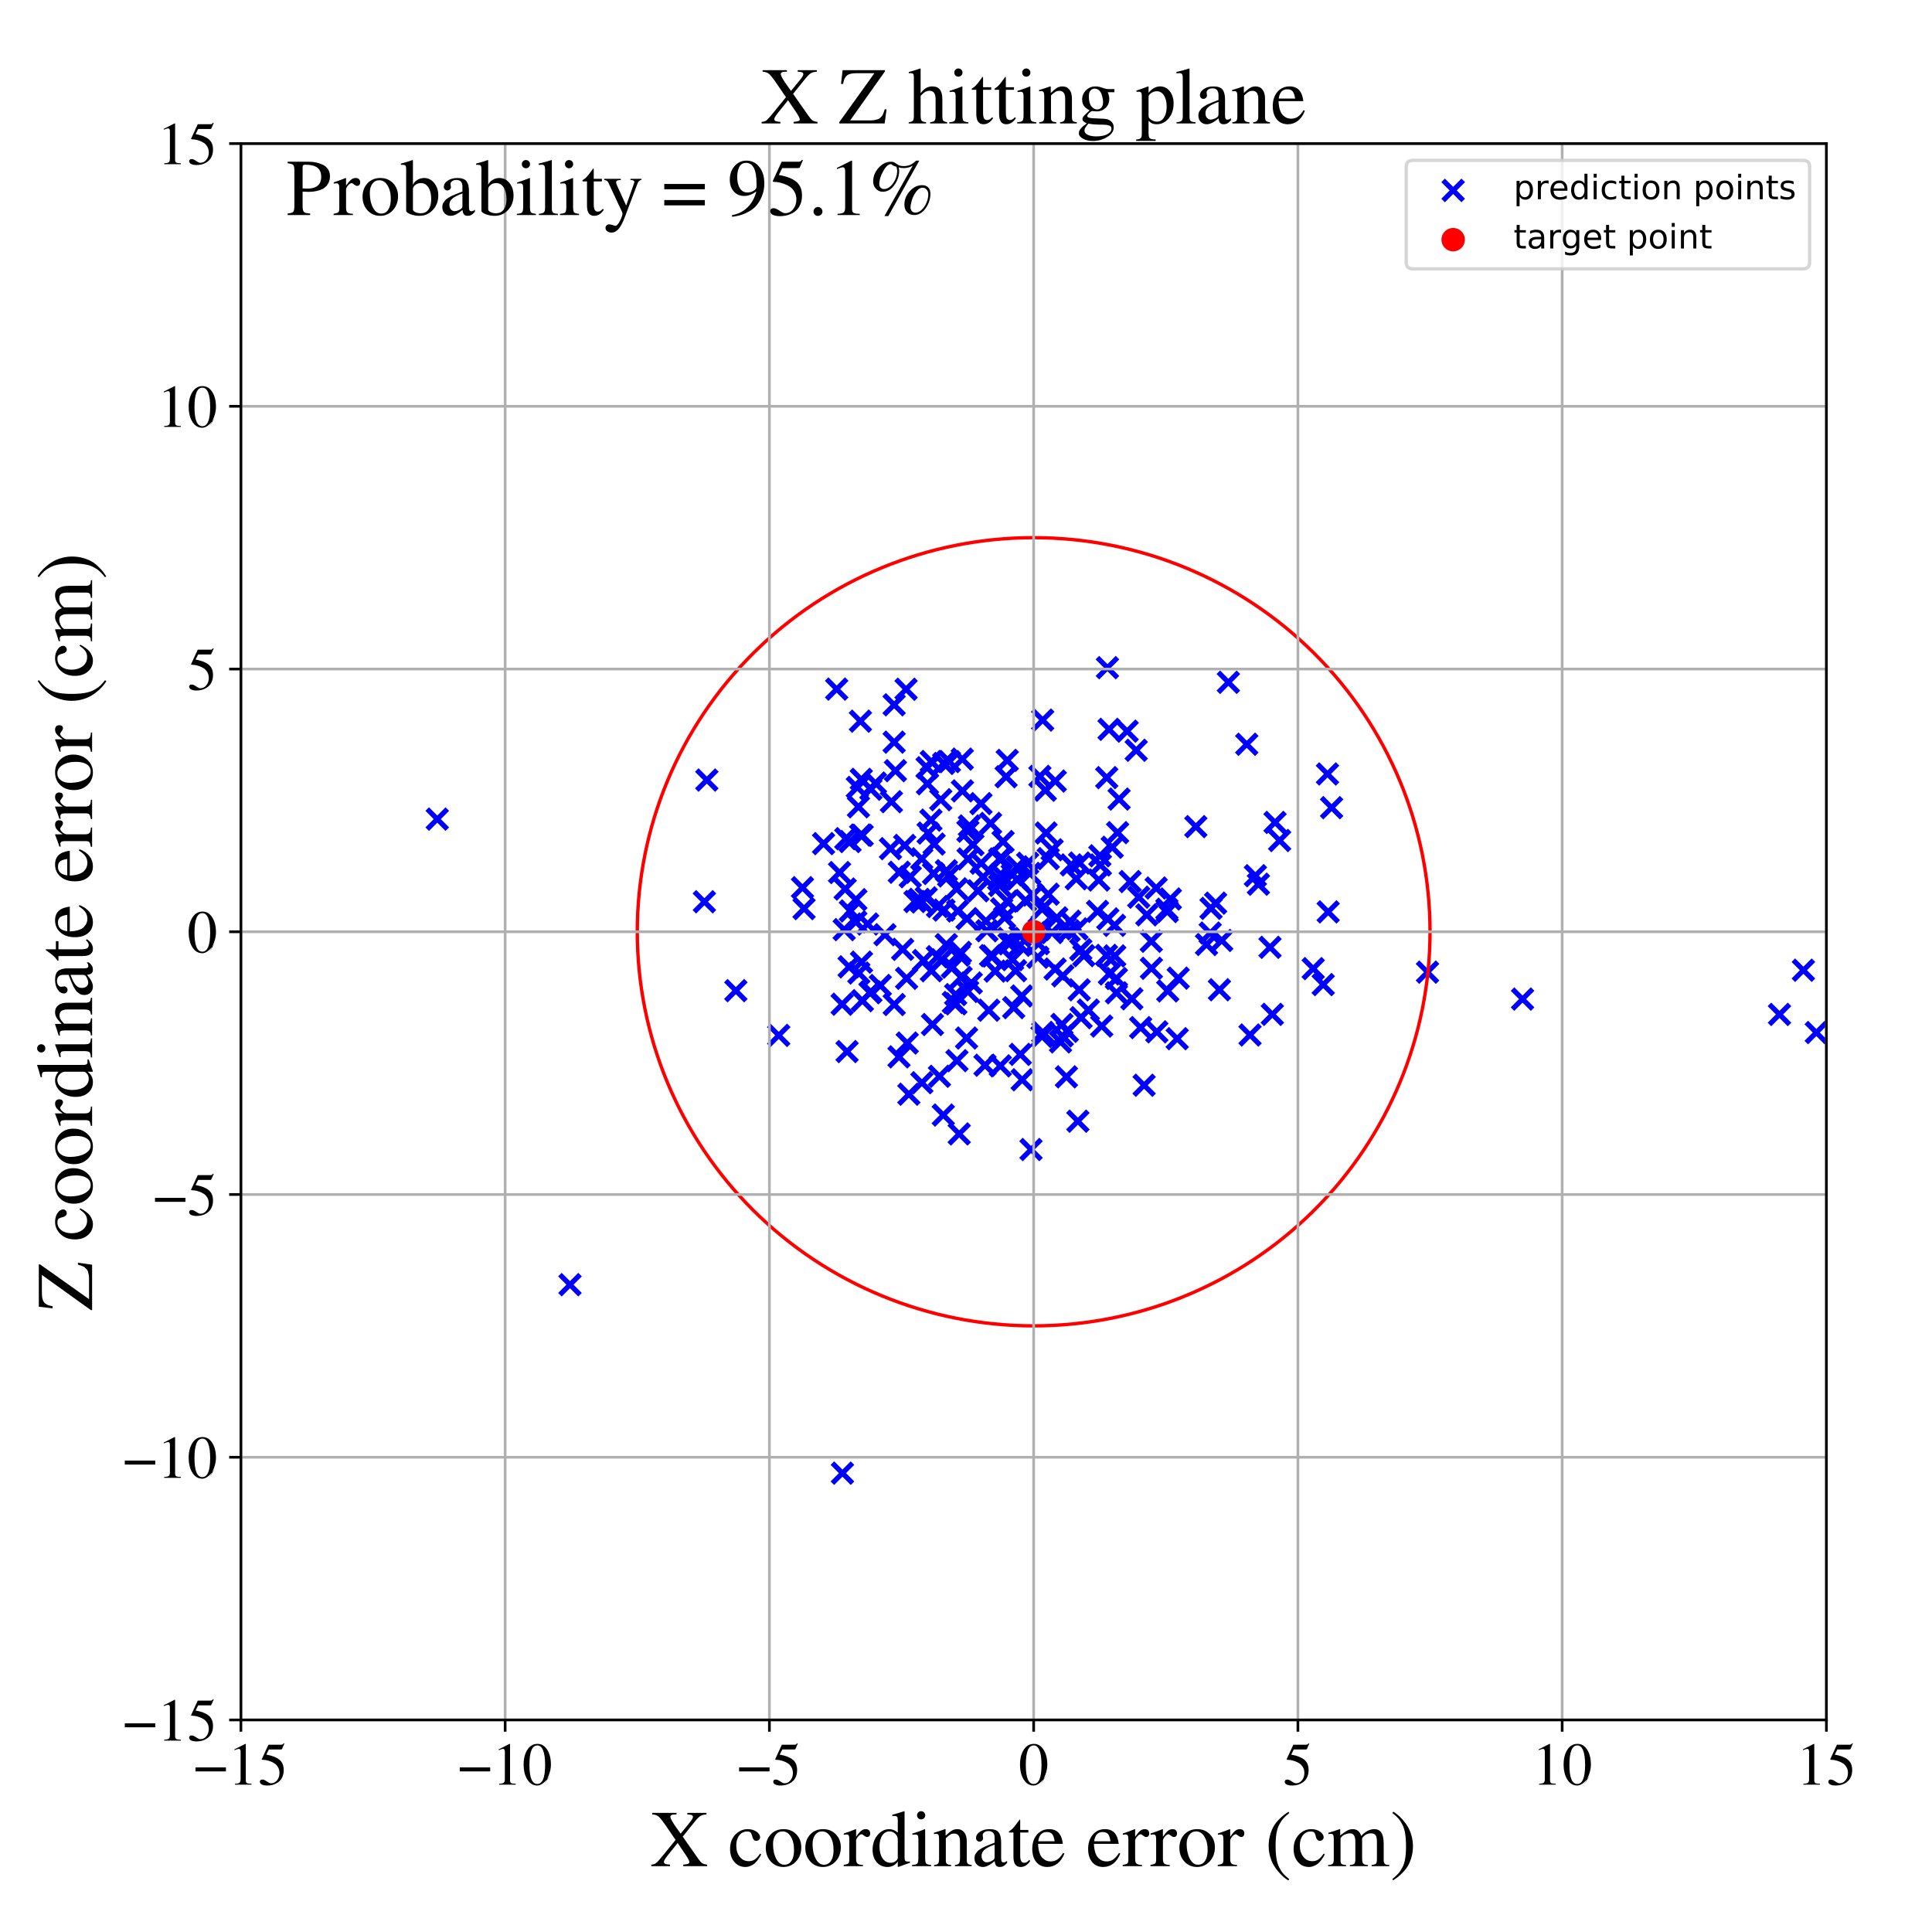 <?xml version="1.0" encoding="utf-8" standalone="no"?>
<!DOCTYPE svg PUBLIC "-//W3C//DTD SVG 1.1//EN"
  "http://www.w3.org/Graphics/SVG/1.1/DTD/svg11.dtd">
<!-- Created with matplotlib (https://matplotlib.org/) -->
<svg height="576pt" version="1.1" viewBox="0 0 576 576" width="576pt" xmlns="http://www.w3.org/2000/svg" xmlns:xlink="http://www.w3.org/1999/xlink">
 <defs>
  <style type="text/css">
*{stroke-linecap:butt;stroke-linejoin:round;}
  </style>
 </defs>
 <g id="figure_1">
  <g id="patch_1">
   <path d="M 0 576 
L 576 576 
L 576 0 
L 0 0 
z
" style="fill:#ffffff;"/>
  </g>
  <g id="axes_1">
   <g id="patch_2">
    <path d="M 71.822 512.784 
L 544.52 512.784 
L 544.52 42.802 
L 71.822 42.802 
z
" style="fill:#ffffff;"/>
   </g>
   <g id="PathCollection_1">
    <defs>
     <path d="M -3 3 
L 3 -3 
M -3 -3 
L 3 3 
" id="mc77b33d4b0" style="stroke:#0000ff;stroke-width:1.5;"/>
    </defs>
    <g clip-path="url(#p336bf1f717)">
     <use style="fill:#0000ff;stroke:#0000ff;stroke-width:1.5;" x="319.391" xlink:href="#mc77b33d4b0" y="257.863"/>
     <use style="fill:#0000ff;stroke:#0000ff;stroke-width:1.5;" x="312.518" xlink:href="#mc77b33d4b0" y="255.989"/>
     <use style="fill:#0000ff;stroke:#0000ff;stroke-width:1.5;" x="343.275" xlink:href="#mc77b33d4b0" y="288.686"/>
     <use style="fill:#0000ff;stroke:#0000ff;stroke-width:1.5;" x="344.891" xlink:href="#mc77b33d4b0" y="307.627"/>
     <use style="fill:#0000ff;stroke:#0000ff;stroke-width:1.5;" x="282.821" xlink:href="#mc77b33d4b0" y="261.158"/>
     <use style="fill:#0000ff;stroke:#0000ff;stroke-width:1.5;" x="286.33" xlink:href="#mc77b33d4b0" y="283.938"/>
     <use style="fill:#0000ff;stroke:#0000ff;stroke-width:1.5;" x="275.343" xlink:href="#mc77b33d4b0" y="286.366"/>
     <use style="fill:#0000ff;stroke:#0000ff;stroke-width:1.5;" x="300.26" xlink:href="#mc77b33d4b0" y="268.695"/>
     <use style="fill:#0000ff;stroke:#0000ff;stroke-width:1.5;" x="307.381" xlink:href="#mc77b33d4b0" y="342.712"/>
     <use style="fill:#0000ff;stroke:#0000ff;stroke-width:1.5;" x="374.275" xlink:href="#mc77b33d4b0" y="261.076"/>
     <use style="fill:#0000ff;stroke:#0000ff;stroke-width:1.5;" x="327.906" xlink:href="#mc77b33d4b0" y="255.138"/>
     <use style="fill:#0000ff;stroke:#0000ff;stroke-width:1.5;" x="257.107" xlink:href="#mc77b33d4b0" y="298.336"/>
     <use style="fill:#0000ff;stroke:#0000ff;stroke-width:1.5;" x="285.532" xlink:href="#mc77b33d4b0" y="271.599"/>
     <use style="fill:#0000ff;stroke:#0000ff;stroke-width:1.5;" x="303.331" xlink:href="#mc77b33d4b0" y="262.087"/>
     <use style="fill:#0000ff;stroke:#0000ff;stroke-width:1.5;" x="274.807" xlink:href="#mc77b33d4b0" y="256.031"/>
     <use style="fill:#0000ff;stroke:#0000ff;stroke-width:1.5;" x="359.708" xlink:href="#mc77b33d4b0" y="281.587"/>
     <use style="fill:#0000ff;stroke:#0000ff;stroke-width:1.5;" x="272.787" xlink:href="#mc77b33d4b0" y="268.775"/>
     <use style="fill:#0000ff;stroke:#0000ff;stroke-width:1.5;" x="541.512" xlink:href="#mc77b33d4b0" y="307.84"/>
     <use style="fill:#0000ff;stroke:#0000ff;stroke-width:1.5;" x="270.136" xlink:href="#mc77b33d4b0" y="205.494"/>
     <use style="fill:#0000ff;stroke:#0000ff;stroke-width:1.5;" x="239.247" xlink:href="#mc77b33d4b0" y="264.65"/>
     <use style="fill:#0000ff;stroke:#0000ff;stroke-width:1.5;" x="328.058" xlink:href="#mc77b33d4b0" y="257.884"/>
     <use style="fill:#0000ff;stroke:#0000ff;stroke-width:1.5;" x="296.692" xlink:href="#mc77b33d4b0" y="289.515"/>
     <use style="fill:#0000ff;stroke:#0000ff;stroke-width:1.5;" x="378.633" xlink:href="#mc77b33d4b0" y="282.432"/>
     <use style="fill:#0000ff;stroke:#0000ff;stroke-width:1.5;" x="270.962" xlink:href="#mc77b33d4b0" y="326.224"/>
     <use style="fill:#0000ff;stroke:#0000ff;stroke-width:1.5;" x="394.499" xlink:href="#mc77b33d4b0" y="293.543"/>
     <use style="fill:#0000ff;stroke:#0000ff;stroke-width:1.5;" x="380.134" xlink:href="#mc77b33d4b0" y="245.192"/>
     <use style="fill:#0000ff;stroke:#0000ff;stroke-width:1.5;" x="268.113" xlink:href="#mc77b33d4b0" y="260.053"/>
     <use style="fill:#0000ff;stroke:#0000ff;stroke-width:1.5;" x="318.729" xlink:href="#mc77b33d4b0" y="277.549"/>
     <use style="fill:#0000ff;stroke:#0000ff;stroke-width:1.5;" x="381.501" xlink:href="#mc77b33d4b0" y="250.587"/>
     <use style="fill:#0000ff;stroke:#0000ff;stroke-width:1.5;" x="336.039" xlink:href="#mc77b33d4b0" y="217.984"/>
     <use style="fill:#0000ff;stroke:#0000ff;stroke-width:1.5;" x="256.839" xlink:href="#mc77b33d4b0" y="286.85"/>
     <use style="fill:#0000ff;stroke:#0000ff;stroke-width:1.5;" x="310.863" xlink:href="#mc77b33d4b0" y="214.684"/>
     <use style="fill:#0000ff;stroke:#0000ff;stroke-width:1.5;" x="356.523" xlink:href="#mc77b33d4b0" y="246.445"/>
     <use style="fill:#0000ff;stroke:#0000ff;stroke-width:1.5;" x="280.081" xlink:href="#mc77b33d4b0" y="320.881"/>
     <use style="fill:#0000ff;stroke:#0000ff;stroke-width:1.5;" x="256.056" xlink:href="#mc77b33d4b0" y="290.096"/>
     <use style="fill:#0000ff;stroke:#0000ff;stroke-width:1.5;" x="258.682" xlink:href="#mc77b33d4b0" y="275.486"/>
     <use style="fill:#0000ff;stroke:#0000ff;stroke-width:1.5;" x="324.475" xlink:href="#mc77b33d4b0" y="301.141"/>
     <use style="fill:#0000ff;stroke:#0000ff;stroke-width:1.5;" x="644.631" xlink:href="#mc77b33d4b0" y="388.659"/>
     <use style="fill:#0000ff;stroke:#0000ff;stroke-width:1.5;" x="330.169" xlink:href="#mc77b33d4b0" y="199.058"/>
     <use style="fill:#0000ff;stroke:#0000ff;stroke-width:1.5;" x="292.461" xlink:href="#mc77b33d4b0" y="239.585"/>
     <use style="fill:#0000ff;stroke:#0000ff;stroke-width:1.5;" x="286.535" xlink:href="#mc77b33d4b0" y="291.389"/>
     <use style="fill:#0000ff;stroke:#0000ff;stroke-width:1.5;" x="317.938" xlink:href="#mc77b33d4b0" y="321.044"/>
     <use style="fill:#0000ff;stroke:#0000ff;stroke-width:1.5;" x="295.91" xlink:href="#mc77b33d4b0" y="285.039"/>
     <use style="fill:#0000ff;stroke:#0000ff;stroke-width:1.5;" x="300.852" xlink:href="#mc77b33d4b0" y="281.397"/>
     <use style="fill:#0000ff;stroke:#0000ff;stroke-width:1.5;" x="395.973" xlink:href="#mc77b33d4b0" y="271.867"/>
     <use style="fill:#0000ff;stroke:#0000ff;stroke-width:1.5;" x="210.73" xlink:href="#mc77b33d4b0" y="232.565"/>
     <use style="fill:#0000ff;stroke:#0000ff;stroke-width:1.5;" x="291.561" xlink:href="#mc77b33d4b0" y="265.57"/>
     <use style="fill:#0000ff;stroke:#0000ff;stroke-width:1.5;" x="251.683" xlink:href="#mc77b33d4b0" y="277.162"/>
     <use style="fill:#0000ff;stroke:#0000ff;stroke-width:1.5;" x="321.884" xlink:href="#mc77b33d4b0" y="257.3"/>
     <use style="fill:#0000ff;stroke:#0000ff;stroke-width:1.5;" x="294.23" xlink:href="#mc77b33d4b0" y="277.49"/>
     <use style="fill:#0000ff;stroke:#0000ff;stroke-width:1.5;" x="305.744" xlink:href="#mc77b33d4b0" y="268.484"/>
     <use style="fill:#0000ff;stroke:#0000ff;stroke-width:1.5;" x="266.953" xlink:href="#mc77b33d4b0" y="229.775"/>
     <use style="fill:#0000ff;stroke:#0000ff;stroke-width:1.5;" x="276.146" xlink:href="#mc77b33d4b0" y="267.665"/>
     <use style="fill:#0000ff;stroke:#0000ff;stroke-width:1.5;" x="288.306" xlink:href="#mc77b33d4b0" y="273.878"/>
     <use style="fill:#0000ff;stroke:#0000ff;stroke-width:1.5;" x="330.739" xlink:href="#mc77b33d4b0" y="290.363"/>
     <use style="fill:#0000ff;stroke:#0000ff;stroke-width:1.5;" x="304.12" xlink:href="#mc77b33d4b0" y="279.102"/>
     <use style="fill:#0000ff;stroke:#0000ff;stroke-width:1.5;" x="330.648" xlink:href="#mc77b33d4b0" y="217.443"/>
     <use style="fill:#0000ff;stroke:#0000ff;stroke-width:1.5;" x="311.643" xlink:href="#mc77b33d4b0" y="235.599"/>
     <use style="fill:#0000ff;stroke:#0000ff;stroke-width:1.5;" x="239.708" xlink:href="#mc77b33d4b0" y="270.882"/>
     <use style="fill:#0000ff;stroke:#0000ff;stroke-width:1.5;" x="347.881" xlink:href="#mc77b33d4b0" y="271.075"/>
     <use style="fill:#0000ff;stroke:#0000ff;stroke-width:1.5;" x="288.565" xlink:href="#mc77b33d4b0" y="247.805"/>
     <use style="fill:#0000ff;stroke:#0000ff;stroke-width:1.5;" x="842.937" xlink:href="#mc77b33d4b0" y="329.568"/>
     <use style="fill:#0000ff;stroke:#0000ff;stroke-width:1.5;" x="302.784" xlink:href="#mc77b33d4b0" y="289.4"/>
     <use style="fill:#0000ff;stroke:#0000ff;stroke-width:1.5;" x="313.601" xlink:href="#mc77b33d4b0" y="278.022"/>
     <use style="fill:#0000ff;stroke:#0000ff;stroke-width:1.5;" x="286.892" xlink:href="#mc77b33d4b0" y="226.32"/>
     <use style="fill:#0000ff;stroke:#0000ff;stroke-width:1.5;" x="266.601" xlink:href="#mc77b33d4b0" y="299.485"/>
     <use style="fill:#0000ff;stroke:#0000ff;stroke-width:1.5;" x="263.838" xlink:href="#mc77b33d4b0" y="278.669"/>
     <use style="fill:#0000ff;stroke:#0000ff;stroke-width:1.5;" x="300.298" xlink:href="#mc77b33d4b0" y="226.692"/>
     <use style="fill:#0000ff;stroke:#0000ff;stroke-width:1.5;" x="375.176" xlink:href="#mc77b33d4b0" y="263.613"/>
     <use style="fill:#0000ff;stroke:#0000ff;stroke-width:1.5;" x="284.979" xlink:href="#mc77b33d4b0" y="299.278"/>
     <use style="fill:#0000ff;stroke:#0000ff;stroke-width:1.5;" x="379.331" xlink:href="#mc77b33d4b0" y="302.416"/>
     <use style="fill:#0000ff;stroke:#0000ff;stroke-width:1.5;" x="290.064" xlink:href="#mc77b33d4b0" y="251.84"/>
     <use style="fill:#0000ff;stroke:#0000ff;stroke-width:1.5;" x="299.521" xlink:href="#mc77b33d4b0" y="273.561"/>
     <use style="fill:#0000ff;stroke:#0000ff;stroke-width:1.5;" x="347.99" xlink:href="#mc77b33d4b0" y="271.765"/>
     <use style="fill:#0000ff;stroke:#0000ff;stroke-width:1.5;" x="298.678" xlink:href="#mc77b33d4b0" y="255.909"/>
     <use style="fill:#0000ff;stroke:#0000ff;stroke-width:1.5;" x="289.02" xlink:href="#mc77b33d4b0" y="246.238"/>
     <use style="fill:#0000ff;stroke:#0000ff;stroke-width:1.5;" x="327.581" xlink:href="#mc77b33d4b0" y="262.373"/>
     <use style="fill:#0000ff;stroke:#0000ff;stroke-width:1.5;" x="310.906" xlink:href="#mc77b33d4b0" y="307.797"/>
     <use style="fill:#0000ff;stroke:#0000ff;stroke-width:1.5;" x="332.831" xlink:href="#mc77b33d4b0" y="291.735"/>
     <use style="fill:#0000ff;stroke:#0000ff;stroke-width:1.5;" x="327.219" xlink:href="#mc77b33d4b0" y="271.712"/>
     <use style="fill:#0000ff;stroke:#0000ff;stroke-width:1.5;" x="340.069" xlink:href="#mc77b33d4b0" y="306.365"/>
     <use style="fill:#0000ff;stroke:#0000ff;stroke-width:1.5;" x="363.551" xlink:href="#mc77b33d4b0" y="295.088"/>
     <use style="fill:#0000ff;stroke:#0000ff;stroke-width:1.5;" x="320.869" xlink:href="#mc77b33d4b0" y="261.992"/>
     <use style="fill:#0000ff;stroke:#0000ff;stroke-width:1.5;" x="255.153" xlink:href="#mc77b33d4b0" y="274.836"/>
     <use style="fill:#0000ff;stroke:#0000ff;stroke-width:1.5;" x="372.672" xlink:href="#mc77b33d4b0" y="308.57"/>
     <use style="fill:#0000ff;stroke:#0000ff;stroke-width:1.5;" x="318.196" xlink:href="#mc77b33d4b0" y="307.481"/>
     <use style="fill:#0000ff;stroke:#0000ff;stroke-width:1.5;" x="279.52" xlink:href="#mc77b33d4b0" y="270.275"/>
     <use style="fill:#0000ff;stroke:#0000ff;stroke-width:1.5;" x="219.384" xlink:href="#mc77b33d4b0" y="295.354"/>
     <use style="fill:#0000ff;stroke:#0000ff;stroke-width:1.5;" x="310.665" xlink:href="#mc77b33d4b0" y="309.007"/>
     <use style="fill:#0000ff;stroke:#0000ff;stroke-width:1.5;" x="332.349" xlink:href="#mc77b33d4b0" y="284.986"/>
     <use style="fill:#0000ff;stroke:#0000ff;stroke-width:1.5;" x="298.001" xlink:href="#mc77b33d4b0" y="263.976"/>
     <use style="fill:#0000ff;stroke:#0000ff;stroke-width:1.5;" x="361.048" xlink:href="#mc77b33d4b0" y="270.815"/>
     <use style="fill:#0000ff;stroke:#0000ff;stroke-width:1.5;" x="284.917" xlink:href="#mc77b33d4b0" y="296.528"/>
     <use style="fill:#0000ff;stroke:#0000ff;stroke-width:1.5;" x="339.498" xlink:href="#mc77b33d4b0" y="267.48"/>
     <use style="fill:#0000ff;stroke:#0000ff;stroke-width:1.5;" x="310.029" xlink:href="#mc77b33d4b0" y="231.465"/>
     <use style="fill:#0000ff;stroke:#0000ff;stroke-width:1.5;" x="277.684" xlink:href="#mc77b33d4b0" y="289.412"/>
     <use style="fill:#0000ff;stroke:#0000ff;stroke-width:1.5;" x="311.865" xlink:href="#mc77b33d4b0" y="248.341"/>
     <use style="fill:#0000ff;stroke:#0000ff;stroke-width:1.5;" x="295.318" xlink:href="#mc77b33d4b0" y="284.905"/>
     <use style="fill:#0000ff;stroke:#0000ff;stroke-width:1.5;" x="425.594" xlink:href="#mc77b33d4b0" y="289.837"/>
     <use style="fill:#0000ff;stroke:#0000ff;stroke-width:1.5;" x="360.803" xlink:href="#mc77b33d4b0" y="278.175"/>
     <use style="fill:#0000ff;stroke:#0000ff;stroke-width:1.5;" x="277.654" xlink:href="#mc77b33d4b0" y="227.026"/>
     <use style="fill:#0000ff;stroke:#0000ff;stroke-width:1.5;" x="300.647" xlink:href="#mc77b33d4b0" y="279.792"/>
     <use style="fill:#0000ff;stroke:#0000ff;stroke-width:1.5;" x="322.224" xlink:href="#mc77b33d4b0" y="283.141"/>
     <use style="fill:#0000ff;stroke:#0000ff;stroke-width:1.5;" x="276.71" xlink:href="#mc77b33d4b0" y="248.368"/>
     <use style="fill:#0000ff;stroke:#0000ff;stroke-width:1.5;" x="250.302" xlink:href="#mc77b33d4b0" y="260.138"/>
     <use style="fill:#0000ff;stroke:#0000ff;stroke-width:1.5;" x="293.112" xlink:href="#mc77b33d4b0" y="261.501"/>
     <use style="fill:#0000ff;stroke:#0000ff;stroke-width:1.5;" x="259.374" xlink:href="#mc77b33d4b0" y="295.957"/>
     <use style="fill:#0000ff;stroke:#0000ff;stroke-width:1.5;" x="285.973" xlink:href="#mc77b33d4b0" y="338.063"/>
     <use style="fill:#0000ff;stroke:#0000ff;stroke-width:1.5;" x="271.377" xlink:href="#mc77b33d4b0" y="261.386"/>
     <use style="fill:#0000ff;stroke:#0000ff;stroke-width:1.5;" x="269.726" xlink:href="#mc77b33d4b0" y="252.046"/>
     <use style="fill:#0000ff;stroke:#0000ff;stroke-width:1.5;" x="298.225" xlink:href="#mc77b33d4b0" y="317.768"/>
     <use style="fill:#0000ff;stroke:#0000ff;stroke-width:1.5;" x="316.86" xlink:href="#mc77b33d4b0" y="290.945"/>
     <use style="fill:#0000ff;stroke:#0000ff;stroke-width:1.5;" x="315.06" xlink:href="#mc77b33d4b0" y="273.639"/>
     <use style="fill:#0000ff;stroke:#0000ff;stroke-width:1.5;" x="266.578" xlink:href="#mc77b33d4b0" y="210.128"/>
     <use style="fill:#0000ff;stroke:#0000ff;stroke-width:1.5;" x="306.379" xlink:href="#mc77b33d4b0" y="257.375"/>
     <use style="fill:#0000ff;stroke:#0000ff;stroke-width:1.5;" x="304.194" xlink:href="#mc77b33d4b0" y="314.353"/>
     <use style="fill:#0000ff;stroke:#0000ff;stroke-width:1.5;" x="292.518" xlink:href="#mc77b33d4b0" y="257.341"/>
     <use style="fill:#0000ff;stroke:#0000ff;stroke-width:1.5;" x="297.75" xlink:href="#mc77b33d4b0" y="262.183"/>
     <use style="fill:#0000ff;stroke:#0000ff;stroke-width:1.5;" x="294.782" xlink:href="#mc77b33d4b0" y="301.176"/>
     <use style="fill:#0000ff;stroke:#0000ff;stroke-width:1.5;" x="343.238" xlink:href="#mc77b33d4b0" y="280.624"/>
     <use style="fill:#0000ff;stroke:#0000ff;stroke-width:1.5;" x="253.15" xlink:href="#mc77b33d4b0" y="288.248"/>
     <use style="fill:#0000ff;stroke:#0000ff;stroke-width:1.5;" x="278.493" xlink:href="#mc77b33d4b0" y="251.641"/>
     <use style="fill:#0000ff;stroke:#0000ff;stroke-width:1.5;" x="289.574" xlink:href="#mc77b33d4b0" y="293.057"/>
     <use style="fill:#0000ff;stroke:#0000ff;stroke-width:1.5;" x="859.634" xlink:href="#mc77b33d4b0" y="380.608"/>
     <use style="fill:#0000ff;stroke:#0000ff;stroke-width:1.5;" x="321.349" xlink:href="#mc77b33d4b0" y="334.274"/>
     <use style="fill:#0000ff;stroke:#0000ff;stroke-width:1.5;" x="255.602" xlink:href="#mc77b33d4b0" y="234.753"/>
     <use style="fill:#0000ff;stroke:#0000ff;stroke-width:1.5;" x="341.9" xlink:href="#mc77b33d4b0" y="272.751"/>
     <use style="fill:#0000ff;stroke:#0000ff;stroke-width:1.5;" x="333.639" xlink:href="#mc77b33d4b0" y="238.236"/>
     <use style="fill:#0000ff;stroke:#0000ff;stroke-width:1.5;" x="332.852" xlink:href="#mc77b33d4b0" y="295.99"/>
     <use style="fill:#0000ff;stroke:#0000ff;stroke-width:1.5;" x="396.996" xlink:href="#mc77b33d4b0" y="240.797"/>
     <use style="fill:#0000ff;stroke:#0000ff;stroke-width:1.5;" x="276.401" xlink:href="#mc77b33d4b0" y="228.884"/>
     <use style="fill:#0000ff;stroke:#0000ff;stroke-width:1.5;" x="210.005" xlink:href="#mc77b33d4b0" y="268.845"/>
     <use style="fill:#0000ff;stroke:#0000ff;stroke-width:1.5;" x="293.657" xlink:href="#mc77b33d4b0" y="317.583"/>
     <use style="fill:#0000ff;stroke:#0000ff;stroke-width:1.5;" x="316.61" xlink:href="#mc77b33d4b0" y="305.418"/>
     <use style="fill:#0000ff;stroke:#0000ff;stroke-width:1.5;" x="321.747" xlink:href="#mc77b33d4b0" y="295.104"/>
     <use style="fill:#0000ff;stroke:#0000ff;stroke-width:1.5;" x="259.642" xlink:href="#mc77b33d4b0" y="295.717"/>
     <use style="fill:#0000ff;stroke:#0000ff;stroke-width:1.5;" x="298.352" xlink:href="#mc77b33d4b0" y="260.664"/>
     <use style="fill:#0000ff;stroke:#0000ff;stroke-width:1.5;" x="257.053" xlink:href="#mc77b33d4b0" y="249.042"/>
     <use style="fill:#0000ff;stroke:#0000ff;stroke-width:1.5;" x="265.485" xlink:href="#mc77b33d4b0" y="253.011"/>
     <use style="fill:#0000ff;stroke:#0000ff;stroke-width:1.5;" x="288.488" xlink:href="#mc77b33d4b0" y="295.58"/>
     <use style="fill:#0000ff;stroke:#0000ff;stroke-width:1.5;" x="366.222" xlink:href="#mc77b33d4b0" y="203.421"/>
     <use style="fill:#0000ff;stroke:#0000ff;stroke-width:1.5;" x="252.16" xlink:href="#mc77b33d4b0" y="250.037"/>
     <use style="fill:#0000ff;stroke:#0000ff;stroke-width:1.5;" x="285.192" xlink:href="#mc77b33d4b0" y="264.982"/>
     <use style="fill:#0000ff;stroke:#0000ff;stroke-width:1.5;" x="332.289" xlink:href="#mc77b33d4b0" y="275.881"/>
     <use style="fill:#0000ff;stroke:#0000ff;stroke-width:1.5;" x="309.394" xlink:href="#mc77b33d4b0" y="285.389"/>
     <use style="fill:#0000ff;stroke:#0000ff;stroke-width:1.5;" x="255.931" xlink:href="#mc77b33d4b0" y="240.534"/>
     <use style="fill:#0000ff;stroke:#0000ff;stroke-width:1.5;" x="331.591" xlink:href="#mc77b33d4b0" y="252.605"/>
     <use style="fill:#0000ff;stroke:#0000ff;stroke-width:1.5;" x="293.925" xlink:href="#mc77b33d4b0" y="274.614"/>
     <use style="fill:#0000ff;stroke:#0000ff;stroke-width:1.5;" x="249.446" xlink:href="#mc77b33d4b0" y="205.446"/>
     <use style="fill:#0000ff;stroke:#0000ff;stroke-width:1.5;" x="278.319" xlink:href="#mc77b33d4b0" y="260.424"/>
     <use style="fill:#0000ff;stroke:#0000ff;stroke-width:1.5;" x="321.085" xlink:href="#mc77b33d4b0" y="276.937"/>
     <use style="fill:#0000ff;stroke:#0000ff;stroke-width:1.5;" x="265.758" xlink:href="#mc77b33d4b0" y="239.016"/>
     <use style="fill:#0000ff;stroke:#0000ff;stroke-width:1.5;" x="330.28" xlink:href="#mc77b33d4b0" y="273.954"/>
     <use style="fill:#0000ff;stroke:#0000ff;stroke-width:1.5;" x="313.676" xlink:href="#mc77b33d4b0" y="253.35"/>
     <use style="fill:#0000ff;stroke:#0000ff;stroke-width:1.5;" x="232.173" xlink:href="#mc77b33d4b0" y="308.686"/>
     <use style="fill:#0000ff;stroke:#0000ff;stroke-width:1.5;" x="299.055" xlink:href="#mc77b33d4b0" y="250.89"/>
     <use style="fill:#0000ff;stroke:#0000ff;stroke-width:1.5;" x="279.457" xlink:href="#mc77b33d4b0" y="285.218"/>
     <use style="fill:#0000ff;stroke:#0000ff;stroke-width:1.5;" x="285.301" xlink:href="#mc77b33d4b0" y="316.225"/>
     <use style="fill:#0000ff;stroke:#0000ff;stroke-width:1.5;" x="256.785" xlink:href="#mc77b33d4b0" y="232.354"/>
     <use style="fill:#0000ff;stroke:#0000ff;stroke-width:1.5;" x="304.072" xlink:href="#mc77b33d4b0" y="281.819"/>
     <use style="fill:#0000ff;stroke:#0000ff;stroke-width:1.5;" x="251.07" xlink:href="#mc77b33d4b0" y="299.394"/>
     <use style="fill:#0000ff;stroke:#0000ff;stroke-width:1.5;" x="307.014" xlink:href="#mc77b33d4b0" y="260.4"/>
     <use style="fill:#0000ff;stroke:#0000ff;stroke-width:1.5;" x="955.428" xlink:href="#mc77b33d4b0" y="343.256"/>
     <use style="fill:#0000ff;stroke:#0000ff;stroke-width:1.5;" x="309.805" xlink:href="#mc77b33d4b0" y="277.099"/>
     <use style="fill:#0000ff;stroke:#0000ff;stroke-width:1.5;" x="280.72" xlink:href="#mc77b33d4b0" y="286.168"/>
     <use style="fill:#0000ff;stroke:#0000ff;stroke-width:1.5;" x="282.155" xlink:href="#mc77b33d4b0" y="259.589"/>
     <use style="fill:#0000ff;stroke:#0000ff;stroke-width:1.5;" x="350.97" xlink:href="#mc77b33d4b0" y="309.671"/>
     <use style="fill:#0000ff;stroke:#0000ff;stroke-width:1.5;" x="251.967" xlink:href="#mc77b33d4b0" y="265.044"/>
     <use style="fill:#0000ff;stroke:#0000ff;stroke-width:1.5;" x="329.876" xlink:href="#mc77b33d4b0" y="284.83"/>
     <use style="fill:#0000ff;stroke:#0000ff;stroke-width:1.5;" x="283.948" xlink:href="#mc77b33d4b0" y="288.339"/>
     <use style="fill:#0000ff;stroke:#0000ff;stroke-width:1.5;" x="316.707" xlink:href="#mc77b33d4b0" y="308.828"/>
     <use style="fill:#0000ff;stroke:#0000ff;stroke-width:1.5;" x="344.695" xlink:href="#mc77b33d4b0" y="264.75"/>
     <use style="fill:#0000ff;stroke:#0000ff;stroke-width:1.5;" x="348.149" xlink:href="#mc77b33d4b0" y="295.434"/>
     <use style="fill:#0000ff;stroke:#0000ff;stroke-width:1.5;" x="130.361" xlink:href="#mc77b33d4b0" y="244.209"/>
     <use style="fill:#0000ff;stroke:#0000ff;stroke-width:1.5;" x="276.505" xlink:href="#mc77b33d4b0" y="233.671"/>
     <use style="fill:#0000ff;stroke:#0000ff;stroke-width:1.5;" x="333.203" xlink:href="#mc77b33d4b0" y="248.243"/>
     <use style="fill:#0000ff;stroke:#0000ff;stroke-width:1.5;" x="304.745" xlink:href="#mc77b33d4b0" y="321.919"/>
     <use style="fill:#0000ff;stroke:#0000ff;stroke-width:1.5;" x="653.368" xlink:href="#mc77b33d4b0" y="256.994"/>
     <use style="fill:#0000ff;stroke:#0000ff;stroke-width:1.5;" x="270.479" xlink:href="#mc77b33d4b0" y="310.967"/>
     <use style="fill:#0000ff;stroke:#0000ff;stroke-width:1.5;" x="530.53" xlink:href="#mc77b33d4b0" y="302.439"/>
     <use style="fill:#0000ff;stroke:#0000ff;stroke-width:1.5;" x="328.462" xlink:href="#mc77b33d4b0" y="305.91"/>
     <use style="fill:#0000ff;stroke:#0000ff;stroke-width:1.5;" x="253.425" xlink:href="#mc77b33d4b0" y="250.903"/>
     <use style="fill:#0000ff;stroke:#0000ff;stroke-width:1.5;" x="323.126" xlink:href="#mc77b33d4b0" y="284.913"/>
     <use style="fill:#0000ff;stroke:#0000ff;stroke-width:1.5;" x="281.23" xlink:href="#mc77b33d4b0" y="332.439"/>
     <use style="fill:#0000ff;stroke:#0000ff;stroke-width:1.5;" x="270.295" xlink:href="#mc77b33d4b0" y="291.682"/>
     <use style="fill:#0000ff;stroke:#0000ff;stroke-width:1.5;" x="245.533" xlink:href="#mc77b33d4b0" y="251.515"/>
     <use style="fill:#0000ff;stroke:#0000ff;stroke-width:1.5;" x="284.226" xlink:href="#mc77b33d4b0" y="298.873"/>
     <use style="fill:#0000ff;stroke:#0000ff;stroke-width:1.5;" x="310.704" xlink:href="#mc77b33d4b0" y="271.001"/>
     <use style="fill:#0000ff;stroke:#0000ff;stroke-width:1.5;" x="282.123" xlink:href="#mc77b33d4b0" y="281.614"/>
     <use style="fill:#0000ff;stroke:#0000ff;stroke-width:1.5;" x="316.178" xlink:href="#mc77b33d4b0" y="310.632"/>
     <use style="fill:#0000ff;stroke:#0000ff;stroke-width:1.5;" x="453.93" xlink:href="#mc77b33d4b0" y="297.863"/>
     <use style="fill:#0000ff;stroke:#0000ff;stroke-width:1.5;" x="299.955" xlink:href="#mc77b33d4b0" y="231.579"/>
     <use style="fill:#0000ff;stroke:#0000ff;stroke-width:1.5;" x="364.238" xlink:href="#mc77b33d4b0" y="280.389"/>
     <use style="fill:#0000ff;stroke:#0000ff;stroke-width:1.5;" x="391.516" xlink:href="#mc77b33d4b0" y="288.781"/>
     <use style="fill:#0000ff;stroke:#0000ff;stroke-width:1.5;" x="277.542" xlink:href="#mc77b33d4b0" y="244.518"/>
     <use style="fill:#0000ff;stroke:#0000ff;stroke-width:1.5;" x="266.581" xlink:href="#mc77b33d4b0" y="221.262"/>
     <use style="fill:#0000ff;stroke:#0000ff;stroke-width:1.5;" x="283.044" xlink:href="#mc77b33d4b0" y="227.055"/>
     <use style="fill:#0000ff;stroke:#0000ff;stroke-width:1.5;" x="302.217" xlink:href="#mc77b33d4b0" y="300.416"/>
     <use style="fill:#0000ff;stroke:#0000ff;stroke-width:1.5;" x="301.773" xlink:href="#mc77b33d4b0" y="260.836"/>
     <use style="fill:#0000ff;stroke:#0000ff;stroke-width:1.5;" x="303.286" xlink:href="#mc77b33d4b0" y="258.43"/>
     <use style="fill:#0000ff;stroke:#0000ff;stroke-width:1.5;" x="317.595" xlink:href="#mc77b33d4b0" y="276.494"/>
     <use style="fill:#0000ff;stroke:#0000ff;stroke-width:1.5;" x="288.614" xlink:href="#mc77b33d4b0" y="256.078"/>
     <use style="fill:#0000ff;stroke:#0000ff;stroke-width:1.5;" x="314.616" xlink:href="#mc77b33d4b0" y="232.86"/>
     <use style="fill:#0000ff;stroke:#0000ff;stroke-width:1.5;" x="286.936" xlink:href="#mc77b33d4b0" y="235.792"/>
     <use style="fill:#0000ff;stroke:#0000ff;stroke-width:1.5;" x="278.005" xlink:href="#mc77b33d4b0" y="305.449"/>
     <use style="fill:#0000ff;stroke:#0000ff;stroke-width:1.5;" x="312.504" xlink:href="#mc77b33d4b0" y="266.592"/>
     <use style="fill:#0000ff;stroke:#0000ff;stroke-width:1.5;" x="348.919" xlink:href="#mc77b33d4b0" y="268.023"/>
     <use style="fill:#0000ff;stroke:#0000ff;stroke-width:1.5;" x="351.262" xlink:href="#mc77b33d4b0" y="291.622"/>
     <use style="fill:#0000ff;stroke:#0000ff;stroke-width:1.5;" x="274.793" xlink:href="#mc77b33d4b0" y="268.914"/>
     <use style="fill:#0000ff;stroke:#0000ff;stroke-width:1.5;" x="260.993" xlink:href="#mc77b33d4b0" y="233.455"/>
     <use style="fill:#0000ff;stroke:#0000ff;stroke-width:1.5;" x="274.841" xlink:href="#mc77b33d4b0" y="322.796"/>
     <use style="fill:#0000ff;stroke:#0000ff;stroke-width:1.5;" x="269.118" xlink:href="#mc77b33d4b0" y="283.037"/>
     <use style="fill:#0000ff;stroke:#0000ff;stroke-width:1.5;" x="256.522" xlink:href="#mc77b33d4b0" y="215.01"/>
     <use style="fill:#0000ff;stroke:#0000ff;stroke-width:1.5;" x="314.566" xlink:href="#mc77b33d4b0" y="288.904"/>
     <use style="fill:#0000ff;stroke:#0000ff;stroke-width:1.5;" x="537.662" xlink:href="#mc77b33d4b0" y="289.262"/>
     <use style="fill:#0000ff;stroke:#0000ff;stroke-width:1.5;" x="298.634" xlink:href="#mc77b33d4b0" y="270.963"/>
     <use style="fill:#0000ff;stroke:#0000ff;stroke-width:1.5;" x="288.167" xlink:href="#mc77b33d4b0" y="309.481"/>
     <use style="fill:#0000ff;stroke:#0000ff;stroke-width:1.5;" x="252.544" xlink:href="#mc77b33d4b0" y="313.509"/>
     <use style="fill:#0000ff;stroke:#0000ff;stroke-width:1.5;" x="329.962" xlink:href="#mc77b33d4b0" y="231.837"/>
     <use style="fill:#0000ff;stroke:#0000ff;stroke-width:1.5;" x="318.997" xlink:href="#mc77b33d4b0" y="274.646"/>
     <use style="fill:#0000ff;stroke:#0000ff;stroke-width:1.5;" x="256.602" xlink:href="#mc77b33d4b0" y="248.962"/>
     <use style="fill:#0000ff;stroke:#0000ff;stroke-width:1.5;" x="362.425" xlink:href="#mc77b33d4b0" y="269.254"/>
     <use style="fill:#0000ff;stroke:#0000ff;stroke-width:1.5;" x="262.454" xlink:href="#mc77b33d4b0" y="293.806"/>
     <use style="fill:#0000ff;stroke:#0000ff;stroke-width:1.5;" x="274.059" xlink:href="#mc77b33d4b0" y="268.138"/>
     <use style="fill:#0000ff;stroke:#0000ff;stroke-width:1.5;" x="281.44" xlink:href="#mc77b33d4b0" y="271.327"/>
     <use style="fill:#0000ff;stroke:#0000ff;stroke-width:1.5;" x="301.885" xlink:href="#mc77b33d4b0" y="286.104"/>
     <use style="fill:#0000ff;stroke:#0000ff;stroke-width:1.5;" x="259.639" xlink:href="#mc77b33d4b0" y="235.3"/>
     <use style="fill:#0000ff;stroke:#0000ff;stroke-width:1.5;" x="281.357" xlink:href="#mc77b33d4b0" y="227.613"/>
     <use style="fill:#0000ff;stroke:#0000ff;stroke-width:1.5;" x="338.743" xlink:href="#mc77b33d4b0" y="223.684"/>
     <use style="fill:#0000ff;stroke:#0000ff;stroke-width:1.5;" x="309.596" xlink:href="#mc77b33d4b0" y="281.344"/>
     <use style="fill:#0000ff;stroke:#0000ff;stroke-width:1.5;" x="169.929" xlink:href="#mc77b33d4b0" y="383.009"/>
     <use style="fill:#0000ff;stroke:#0000ff;stroke-width:1.5;" x="337.446" xlink:href="#mc77b33d4b0" y="297.781"/>
     <use style="fill:#0000ff;stroke:#0000ff;stroke-width:1.5;" x="371.708" xlink:href="#mc77b33d4b0" y="221.894"/>
     <use style="fill:#0000ff;stroke:#0000ff;stroke-width:1.5;" x="307.973" xlink:href="#mc77b33d4b0" y="266.859"/>
     <use style="fill:#0000ff;stroke:#0000ff;stroke-width:1.5;" x="285.917" xlink:href="#mc77b33d4b0" y="284.767"/>
     <use style="fill:#0000ff;stroke:#0000ff;stroke-width:1.5;" x="395.769" xlink:href="#mc77b33d4b0" y="230.749"/>
     <use style="fill:#0000ff;stroke:#0000ff;stroke-width:1.5;" x="268.023" xlink:href="#mc77b33d4b0" y="315.087"/>
     <use style="fill:#0000ff;stroke:#0000ff;stroke-width:1.5;" x="322.309" xlink:href="#mc77b33d4b0" y="303.409"/>
     <use style="fill:#0000ff;stroke:#0000ff;stroke-width:1.5;" x="280.478" xlink:href="#mc77b33d4b0" y="238.417"/>
     <use style="fill:#0000ff;stroke:#0000ff;stroke-width:1.5;" x="251.162" xlink:href="#mc77b33d4b0" y="439.2"/>
     <use style="fill:#0000ff;stroke:#0000ff;stroke-width:1.5;" x="341.099" xlink:href="#mc77b33d4b0" y="323.548"/>
     <use style="fill:#0000ff;stroke:#0000ff;stroke-width:1.5;" x="298.04" xlink:href="#mc77b33d4b0" y="256.088"/>
     <use style="fill:#0000ff;stroke:#0000ff;stroke-width:1.5;" x="295.326" xlink:href="#mc77b33d4b0" y="245.482"/>
     <use style="fill:#0000ff;stroke:#0000ff;stroke-width:1.5;" x="253.525" xlink:href="#mc77b33d4b0" y="271.588"/>
     <use style="fill:#0000ff;stroke:#0000ff;stroke-width:1.5;" x="336.938" xlink:href="#mc77b33d4b0" y="262.825"/>
     <use style="fill:#0000ff;stroke:#0000ff;stroke-width:1.5;" x="304.614" xlink:href="#mc77b33d4b0" y="296.929"/>
     <use style="fill:#0000ff;stroke:#0000ff;stroke-width:1.5;" x="255.157" xlink:href="#mc77b33d4b0" y="268.227"/>
    </g>
   </g>
   <g id="PathCollection_2">
    <defs>
     <path d="M 0 3 
C 0.796 3 1.559 2.684 2.121 2.121 
C 2.684 1.559 3 0.796 3 0 
C 3 -0.796 2.684 -1.559 2.121 -2.121 
C 1.559 -2.684 0.796 -3 0 -3 
C -0.796 -3 -1.559 -2.684 -2.121 -2.121 
C -2.684 -1.559 -3 -0.796 -3 0 
C -3 0.796 -2.684 1.559 -2.121 2.121 
C -1.559 2.684 -0.796 3 0 3 
z
" id="mb3bab34e2f" style="stroke:#ff0000;"/>
    </defs>
    <g clip-path="url(#p336bf1f717)">
     <use style="fill:#ff0000;stroke:#ff0000;" x="308.171" xlink:href="#mb3bab34e2f" y="277.793"/>
    </g>
   </g>
   <g id="patch_3">
    <path clip-path="url(#p336bf1f717)" d="M 308.171 395.288 
C 339.511 395.288 369.572 382.908 391.733 360.875 
C 413.894 338.841 426.346 308.953 426.346 277.793 
C 426.346 246.633 413.894 216.745 391.733 194.711 
C 369.572 172.677 339.511 160.297 308.171 160.297 
C 276.831 160.297 246.77 172.677 224.609 194.711 
C 202.448 216.745 189.997 246.633 189.997 277.793 
C 189.997 308.953 202.448 338.841 224.609 360.875 
C 246.77 382.908 276.831 395.288 308.171 395.288 
z
" style="fill:none;stroke:#ff0000;stroke-linejoin:miter;"/>
   </g>
   <g id="matplotlib.axis_1">
    <g id="xtick_1">
     <g id="line2d_1">
      <path clip-path="url(#p336bf1f717)" d="M 71.822 512.784 
L 71.822 42.802 
" style="fill:none;stroke:#b0b0b0;stroke-linecap:square;stroke-width:0.8;"/>
     </g>
     <g id="line2d_2">
      <defs>
       <path d="M 0 0 
L 0 3.5 
" id="m13a6cf6e8c" style="stroke:#000000;stroke-width:0.8;"/>
      </defs>
      <g>
       <use style="stroke:#000000;stroke-width:0.8;" x="71.822" xlink:href="#m13a6cf6e8c" y="512.784"/>
      </g>
     </g>
     <g id="text_1">
      <!-- −15 -->
      <defs>
       <path d="M 3 22 
L 3 28.594 
L 53.406 28.594 
L 53.406 22 
z
" id="FreeSerif-8722"/>
       <path d="M 18.297 59.297 
Q 16.5 59.297 11.094 57.094 
L 11.094 58.5 
L 29.094 67.594 
L 29.906 67.406 
L 29.906 7.406 
Q 29.906 3.797 31.703 2.688 
Q 33.5 1.594 39.406 1.5 
L 39.406 0 
L 11.797 0 
L 11.797 1.5 
Q 17.406 1.703 19.344 3.141 
Q 21.297 4.594 21.297 9.297 
L 21.297 54.594 
Q 21.297 59.297 18.297 59.297 
z
" id="FreeSerif-49"/>
       <path d="M 35.703 19.406 
Q 35.703 24.703 33.344 28.797 
Q 31 32.906 27.641 35.156 
Q 24.297 37.406 20.141 38.844 
Q 16 40.297 12.953 40.75 
Q 9.906 41.203 7.594 41.203 
Q 6.406 41.203 6.406 42 
Q 6.406 42.297 6.5 42.5 
L 17.406 66.203 
L 38.297 66.203 
Q 39.906 66.203 40.844 66.703 
Q 41.797 67.203 42.906 68.797 
L 43.797 68.094 
L 40 59.203 
Q 39.594 58.297 37.703 58.297 
L 18.094 58.297 
L 13.906 49.797 
Q 28.5 47.203 35.594 41.344 
Q 42.703 35.5 42.703 24.203 
Q 42.703 18.297 40.844 13.688 
Q 39 9.094 36.141 6.297 
Q 33.297 3.5 29.547 1.703 
Q 25.797 -0.094 22.344 -0.75 
Q 18.906 -1.406 15.406 -1.406 
Q 9.797 -1.406 6.5 0.25 
Q 3.203 1.906 3.203 4.797 
Q 3.203 8.5 7.5 8.5 
Q 10.297 8.5 14.75 5.391 
Q 19.203 2.297 21.797 2.297 
Q 27.703 2.297 31.703 7.25 
Q 35.703 12.203 35.703 19.406 
z
" id="FreeSerif-53"/>
      </defs>
      <g transform="translate(57.746 532.077)scale(0.18 -0.18)">
       <use xlink:href="#FreeSerif-8722"/>
       <use x="56.4" xlink:href="#FreeSerif-49"/>
       <use x="106.4" xlink:href="#FreeSerif-53"/>
      </g>
     </g>
    </g>
    <g id="xtick_2">
     <g id="line2d_3">
      <path clip-path="url(#p336bf1f717)" d="M 150.605 512.784 
L 150.605 42.802 
" style="fill:none;stroke:#b0b0b0;stroke-linecap:square;stroke-width:0.8;"/>
     </g>
     <g id="line2d_4">
      <g>
       <use style="stroke:#000000;stroke-width:0.8;" x="150.605" xlink:href="#m13a6cf6e8c" y="512.784"/>
      </g>
     </g>
     <g id="text_2">
      <!-- −10 -->
      <defs>
       <path d="M 47.594 17.797 
Q 35.203 -1.406 25 -1.406 
Q 14.797 -1.406 8.594 8.391 
Q 2.406 18.203 2.406 33.594 
Q 2.406 48.094 8.594 57.844 
Q 14.797 67.594 25.406 67.594 
Q 35.203 67.594 41.391 58 
Q 47.594 48.406 47.594 33 
Q 47.594 17.797 35.203 -1.406 
z
M 25.094 65 
Q 12 65 12 32.703 
Q 12 1.203 25 1.203 
Q 38 1.203 38 32.797 
Q 38 48.5 34.703 56.75 
Q 31.406 65 25.094 65 
z
" id="FreeSerif-48"/>
      </defs>
      <g transform="translate(136.529 532.077)scale(0.18 -0.18)">
       <use xlink:href="#FreeSerif-8722"/>
       <use x="56.4" xlink:href="#FreeSerif-49"/>
       <use x="106.4" xlink:href="#FreeSerif-48"/>
      </g>
     </g>
    </g>
    <g id="xtick_3">
     <g id="line2d_5">
      <path clip-path="url(#p336bf1f717)" d="M 229.388 512.784 
L 229.388 42.802 
" style="fill:none;stroke:#b0b0b0;stroke-linecap:square;stroke-width:0.8;"/>
     </g>
     <g id="line2d_6">
      <g>
       <use style="stroke:#000000;stroke-width:0.8;" x="229.388" xlink:href="#m13a6cf6e8c" y="512.784"/>
      </g>
     </g>
     <g id="text_3">
      <!-- −5 -->
      <g transform="translate(219.812 532.077)scale(0.18 -0.18)">
       <use xlink:href="#FreeSerif-8722"/>
       <use x="56.4" xlink:href="#FreeSerif-53"/>
      </g>
     </g>
    </g>
    <g id="xtick_4">
     <g id="line2d_7">
      <path clip-path="url(#p336bf1f717)" d="M 308.171 512.784 
L 308.171 42.802 
" style="fill:none;stroke:#b0b0b0;stroke-linecap:square;stroke-width:0.8;"/>
     </g>
     <g id="line2d_8">
      <g>
       <use style="stroke:#000000;stroke-width:0.8;" x="308.171" xlink:href="#m13a6cf6e8c" y="512.784"/>
      </g>
     </g>
     <g id="text_4">
      <!-- 0 -->
      <g transform="translate(303.671 532.077)scale(0.18 -0.18)">
       <use xlink:href="#FreeSerif-48"/>
      </g>
     </g>
    </g>
    <g id="xtick_5">
     <g id="line2d_9">
      <path clip-path="url(#p336bf1f717)" d="M 386.954 512.784 
L 386.954 42.802 
" style="fill:none;stroke:#b0b0b0;stroke-linecap:square;stroke-width:0.8;"/>
     </g>
     <g id="line2d_10">
      <g>
       <use style="stroke:#000000;stroke-width:0.8;" x="386.954" xlink:href="#m13a6cf6e8c" y="512.784"/>
      </g>
     </g>
     <g id="text_5">
      <!-- 5 -->
      <g transform="translate(382.454 532.077)scale(0.18 -0.18)">
       <use xlink:href="#FreeSerif-53"/>
      </g>
     </g>
    </g>
    <g id="xtick_6">
     <g id="line2d_11">
      <path clip-path="url(#p336bf1f717)" d="M 465.737 512.784 
L 465.737 42.802 
" style="fill:none;stroke:#b0b0b0;stroke-linecap:square;stroke-width:0.8;"/>
     </g>
     <g id="line2d_12">
      <g>
       <use style="stroke:#000000;stroke-width:0.8;" x="465.737" xlink:href="#m13a6cf6e8c" y="512.784"/>
      </g>
     </g>
     <g id="text_6">
      <!-- 10 -->
      <g transform="translate(456.737 532.077)scale(0.18 -0.18)">
       <use xlink:href="#FreeSerif-49"/>
       <use x="50" xlink:href="#FreeSerif-48"/>
      </g>
     </g>
    </g>
    <g id="xtick_7">
     <g id="line2d_13">
      <path clip-path="url(#p336bf1f717)" d="M 544.52 512.784 
L 544.52 42.802 
" style="fill:none;stroke:#b0b0b0;stroke-linecap:square;stroke-width:0.8;"/>
     </g>
     <g id="line2d_14">
      <g>
       <use style="stroke:#000000;stroke-width:0.8;" x="544.52" xlink:href="#m13a6cf6e8c" y="512.784"/>
      </g>
     </g>
     <g id="text_7">
      <!-- 15 -->
      <g transform="translate(535.52 532.077)scale(0.18 -0.18)">
       <use xlink:href="#FreeSerif-49"/>
       <use x="50" xlink:href="#FreeSerif-53"/>
      </g>
     </g>
    </g>
    <g id="text_8">
     <!-- X coordinate error (cm) -->
     <defs>
      <path d="M 69.594 66.203 
L 69.594 64.297 
Q 64.703 64 62.047 62.344 
Q 59.406 60.703 54.703 54.906 
L 40.094 36.703 
L 59.297 9.297 
Q 62.297 5 64.297 3.703 
Q 66.297 2.406 70.406 1.906 
L 70.406 0 
L 40.703 0 
L 40.703 1.906 
Q 44.797 2.297 46.594 2.938 
Q 48.406 3.594 48.406 5 
Q 48.406 7.203 43.297 14.797 
L 33.797 28.797 
L 21.906 14 
Q 16.703 7.5 16.703 5.406 
Q 16.703 3.703 18.297 2.953 
Q 19.906 2.203 24.297 1.906 
L 24.297 0 
L 1 0 
L 1 1.906 
Q 4.906 2.203 7 3.797 
Q 9.094 5.406 15.5 13.297 
L 31.203 32.594 
L 20.297 48.594 
Q 13.297 58.906 10.25 61.5 
Q 7.203 64.094 2.203 64.297 
L 2.203 66.203 
L 32.406 66.203 
L 32.406 64.297 
L 29.594 64.203 
Q 24.797 64.094 24.797 61.297 
Q 24.797 58.094 33.297 46.297 
L 37.5 40.406 
L 48.797 54.203 
Q 52.797 59.203 52.797 61.094 
Q 52.797 62.797 51.344 63.438 
Q 49.906 64.094 45.797 64.297 
L 45.797 66.203 
z
" id="FreeSerif-88"/>
      <path id="FreeSerif-32"/>
      <path d="M 2.5 21.297 
Q 2.5 32.406 9.047 39.203 
Q 15.594 46 24.406 46 
Q 30.703 46 35.25 42.953 
Q 39.797 39.906 39.797 35.703 
Q 39.797 34 38.391 32.75 
Q 37 31.5 35 31.5 
Q 31.594 31.5 30.297 36.094 
L 29.703 38.297 
Q 28.906 41.094 27.703 42.094 
Q 26.5 43.094 23.797 43.094 
Q 17.703 43.094 13.953 38.25 
Q 10.203 33.406 10.203 25.703 
Q 10.203 17.094 14.547 11.641 
Q 18.906 6.203 25.703 6.203 
Q 30 6.203 33.094 8.25 
Q 36.203 10.297 39.797 15.594 
L 41.203 14.703 
Q 40.203 12.703 39.453 11.391 
Q 38.703 10.094 36.75 7.5 
Q 34.797 4.906 32.891 3.297 
Q 31 1.703 27.891 0.344 
Q 24.797 -1 21.5 -1 
Q 13.203 -1 7.844 5.25 
Q 2.5 11.5 2.5 21.297 
z
" id="FreeSerif-99"/>
      <path d="M 24.594 46 
Q 34.203 46 40.391 39.594 
Q 46.594 33.203 46.594 23.406 
Q 46.594 13 40.188 6 
Q 33.797 -1 24.391 -1 
Q 15 -1 8.75 5.75 
Q 2.5 12.5 2.5 22.594 
Q 2.5 32.906 8.641 39.453 
Q 14.797 46 24.594 46 
z
M 11.5 27.5 
Q 11.5 16.797 15.391 9.297 
Q 19.297 1.797 25.594 1.797 
Q 31.203 1.797 34.391 6.594 
Q 37.594 11.406 37.594 19.906 
Q 37.594 30.203 33.594 36.703 
Q 29.594 43.203 23.297 43.203 
Q 18 43.203 14.75 38.891 
Q 11.5 34.594 11.5 27.5 
z
" id="FreeSerif-111"/>
      <path d="M 30.094 36.203 
Q 28.594 36.203 26.391 37.953 
Q 24.203 39.703 23.5 39.703 
Q 21.5 39.703 19 36.797 
Q 16.5 33.906 16.5 31.5 
L 16.5 9 
Q 16.5 4.703 18.203 3.203 
Q 19.906 1.703 25 1.5 
L 25 0 
L 1 0 
L 1 1.5 
Q 5.797 2.406 6.938 3.5 
Q 8.094 4.594 8.094 8.406 
L 8.094 33.406 
Q 8.094 36.703 7.344 38.047 
Q 6.594 39.406 4.703 39.406 
Q 3.094 39.406 1.203 39 
L 1.203 40.594 
Q 9.203 43.203 16 46 
L 16.5 45.797 
L 16.5 36.594 
Q 20.203 41.906 22.797 43.953 
Q 25.406 46 28.5 46 
Q 31.094 46 32.547 44.594 
Q 34 43.203 34 40.703 
Q 34 38.594 32.953 37.391 
Q 31.906 36.203 30.094 36.203 
z
" id="FreeSerif-114"/>
      <path d="M 34.203 -1 
L 33.797 -0.703 
L 33.797 5.703 
Q 29 -1 21 -1 
Q 12.703 -1 7.594 4.953 
Q 2.5 10.906 2.5 20.5 
Q 2.5 31.094 8.594 38.547 
Q 14.703 46 23.297 46 
Q 28.703 46 33.797 41.703 
L 33.797 57.297 
Q 33.797 60.406 32.891 61.406 
Q 32 62.406 29.203 62.406 
Q 27.797 62.406 27 62.297 
L 27 63.906 
Q 36.094 66.297 41.703 68.297 
L 42.203 68.094 
L 42.203 11.406 
Q 42.203 7.906 43.047 6.797 
Q 43.906 5.703 46.594 5.703 
Q 47.094 5.703 48.906 5.797 
L 48.906 4.203 
z
M 24.906 4.203 
Q 28.703 4.203 31.25 6.344 
Q 33.797 8.5 33.797 10.203 
L 33.797 33.203 
Q 33.797 37.203 30.688 40.203 
Q 27.594 43.203 23.594 43.203 
Q 17.906 43.203 14.5 38.094 
Q 11.094 33 11.094 24.5 
Q 11.094 15.297 14.891 9.75 
Q 18.703 4.203 24.906 4.203 
z
" id="FreeSerif-100"/>
      <path d="M 6.203 39.297 
Q 4 39.297 2 39 
L 2 40.5 
Q 9 42.5 17.5 46 
L 17.906 45.703 
L 17.906 10.203 
Q 17.906 4.797 19.156 3.344 
Q 20.406 1.906 25.297 1.5 
L 25.297 0 
L 1.594 0 
L 1.594 1.5 
Q 6.797 1.797 8.141 3.297 
Q 9.5 4.797 9.5 10.203 
L 9.5 33.406 
Q 9.5 36.703 8.75 38 
Q 8 39.297 6.203 39.297 
z
M 12.797 68.297 
Q 15 68.297 16.5 66.797 
Q 18 65.297 18 63.203 
Q 18 61 16.5 59.547 
Q 15 58.094 12.797 58.094 
Q 10.703 58.094 9.25 59.594 
Q 7.797 61.094 7.797 63.188 
Q 7.797 65.297 9.297 66.797 
Q 10.797 68.297 12.797 68.297 
z
" id="FreeSerif-105"/>
      <path d="M 1 39.797 
L 1 41.5 
Q 8.406 43.703 14.797 46 
L 15.5 45.797 
L 15.5 37.906 
Q 20.594 42.703 23.547 44.344 
Q 26.5 46 30 46 
Q 35.5 46 38.641 42.047 
Q 41.797 38.094 41.797 31 
L 41.797 8.094 
Q 41.797 4.406 43 3.156 
Q 44.203 1.906 47.906 1.5 
L 47.906 0 
L 27.094 0 
L 27.094 1.5 
Q 30.906 1.797 32.156 3.5 
Q 33.406 5.203 33.406 9.906 
L 33.406 30.797 
Q 33.406 40.5 26.094 40.5 
Q 23.594 40.5 21.5 39.344 
Q 19.406 38.203 15.797 34.797 
L 15.797 6.703 
Q 15.797 4 17.188 2.891 
Q 18.594 1.797 22.406 1.5 
L 22.406 0 
L 1.203 0 
L 1.203 1.5 
Q 5 1.797 6.203 3.25 
Q 7.406 4.703 7.406 9 
L 7.406 33.797 
Q 7.406 37.5 6.594 38.844 
Q 5.797 40.203 3.703 40.203 
Q 1.797 40.203 1 39.797 
z
" id="FreeSerif-110"/>
      <path d="M 2.5 9.703 
Q 2.5 11.5 2.891 13.047 
Q 3.297 14.594 4.297 15.938 
Q 5.297 17.297 6.188 18.391 
Q 7.094 19.5 8.891 20.641 
Q 10.703 21.797 11.891 22.547 
Q 13.094 23.297 15.547 24.344 
Q 18 25.406 19.297 25.953 
Q 20.594 26.5 23.391 27.594 
Q 26.203 28.703 27.5 29.203 
L 27.5 35.297 
Q 27.5 43.594 19.906 43.594 
Q 16.906 43.594 14.797 42.141 
Q 12.703 40.703 12.703 38.703 
Q 12.703 37.906 12.953 36.5 
Q 13.203 35.094 13.203 34.703 
Q 13.203 33 11.844 31.75 
Q 10.5 30.5 8.703 30.5 
Q 7 30.5 5.703 31.797 
Q 4.406 33.094 4.406 34.797 
Q 4.406 39.5 9.25 42.75 
Q 14.094 46 21.203 46 
Q 29.406 46 32.5 42.047 
Q 35.594 38.094 35.594 30 
L 35.594 10.5 
Q 35.594 7.203 36.25 5.953 
Q 36.906 4.703 38.594 4.703 
Q 40.703 4.703 43 6.594 
L 43 4 
Q 40.406 1.094 38.453 0.047 
Q 36.5 -1 34 -1 
Q 30.906 -1 29.453 0.703 
Q 28 2.406 27.594 6.297 
Q 19 -1 13 -1 
Q 8.406 -1 5.453 2 
Q 2.5 5 2.5 9.703 
z
M 27.5 12.297 
L 27.5 26.797 
Q 18.5 23.5 14.891 20.391 
Q 11.297 17.297 11.297 12.906 
Q 11.297 8.797 13.297 6.797 
Q 15.297 4.797 17.594 4.797 
Q 21 4.797 24.906 7.094 
Q 26.5 8 27 9 
Q 27.5 10 27.5 12.297 
z
" id="FreeSerif-97"/>
      <path d="M 25.906 45 
L 25.906 41.797 
L 15.797 41.797 
L 15.797 13.203 
Q 15.797 8.5 17 6.344 
Q 18.203 4.203 21 4.203 
Q 24.094 4.203 27 7.703 
L 28.297 6.594 
Q 23.5 -1 16.297 -1 
Q 7.406 -1 7.406 11.703 
L 7.406 41.797 
L 2.094 41.797 
Q 1.703 42.094 1.703 42.5 
Q 1.703 43 2 43.297 
Q 2.297 43.594 3.141 44.141 
Q 4 44.703 5.203 45.641 
Q 6.406 46.594 8.5 49.094 
Q 10.594 51.594 13.094 55.094 
Q 14.703 57.406 15.094 57.906 
Q 15.797 57.906 15.797 56.594 
L 15.797 45 
z
" id="FreeSerif-116"/>
      <path d="M 9.703 27.703 
Q 9.906 21.406 11.406 16.844 
Q 12.906 12.297 15.297 10.047 
Q 17.703 7.797 20.141 6.844 
Q 22.594 5.906 25.297 5.906 
Q 30.094 5.906 33.641 8.297 
Q 37.203 10.703 40.797 16.406 
L 42.406 15.703 
Q 39.297 7.594 33.797 3.297 
Q 28.297 -1 21.203 -1 
Q 12.594 -1 7.547 5.047 
Q 2.5 11.094 2.5 21.406 
Q 2.5 32.5 8.344 39.25 
Q 14.203 46 23.406 46 
Q 31 46 35.203 41.453 
Q 39.406 36.906 40.5 27.703 
z
M 9.906 30.906 
L 30.297 30.906 
Q 29.297 37.406 27.188 39.906 
Q 25.094 42.406 20.5 42.406 
Q 11.5 42.406 9.906 30.906 
z
" id="FreeSerif-101"/>
      <path d="M 29.203 -17.703 
Q 26.594 -16.094 23.797 -13.844 
Q 21 -11.594 17.453 -7.594 
Q 13.906 -3.594 11.203 0.953 
Q 8.5 5.5 6.641 11.891 
Q 4.797 18.297 4.797 25.203 
Q 4.797 32.406 6.641 38.844 
Q 8.5 45.297 11 49.547 
Q 13.5 53.797 17.344 57.75 
Q 21.203 61.703 23.703 63.594 
Q 26.203 65.5 29.5 67.594 
L 30.406 66 
Q 26 62.406 23.297 59.5 
Q 20.594 56.594 18.094 51.938 
Q 15.594 47.297 14.5 40.844 
Q 13.406 34.406 13.406 25.5 
Q 13.406 16.203 14.5 9.5 
Q 15.594 2.797 18.094 -1.953 
Q 20.594 -6.703 23.297 -9.703 
Q 26 -12.703 30.406 -16.094 
z
" id="FreeSerif-40"/>
      <path d="M 1.297 39.797 
L 1.297 41.5 
Q 8.5 43.5 15.297 46 
L 16 45.797 
L 16 38.297 
Q 22.203 43 25.203 44.5 
Q 28.203 46 31.5 46 
Q 39.406 46 42.094 37.594 
Q 49.906 46 58.406 46 
Q 70 46 70 28.203 
L 70 7.594 
Q 70 2 74.297 1.703 
L 76.906 1.5 
L 76.906 0 
L 55 0 
L 55 1.5 
Q 59.406 2 60.5 3.203 
Q 61.594 4.406 61.594 8.703 
L 61.594 29.797 
Q 61.594 36 60 38.391 
Q 58.406 40.797 54.094 40.797 
Q 47.5 40.797 43.203 34.703 
L 43.203 9.5 
Q 43.203 4.797 44.641 3.188 
Q 46.094 1.594 50.406 1.5 
L 50.406 0 
L 28 0 
L 28 1.5 
Q 32.297 1.797 33.547 3.094 
Q 34.797 4.406 34.797 8.594 
L 34.797 30.297 
Q 34.797 40.797 28.203 40.797 
Q 25.406 40.797 21.953 39.391 
Q 18.5 38 16.406 34.906 
L 16.406 6.703 
Q 16.406 3.797 17.797 2.75 
Q 19.203 1.703 23.203 1.5 
L 23.203 0 
L 1 0 
L 1 1.5 
Q 5.203 1.594 6.594 3 
Q 8 4.406 8 8.5 
L 8 33.797 
Q 8 37.406 7.25 38.797 
Q 6.5 40.203 4.5 40.203 
Q 3 40.203 1.297 39.797 
z
" id="FreeSerif-109"/>
      <path d="M 4.047 67.703 
Q 6.656 66.094 9.453 63.844 
Q 12.25 61.594 15.797 57.594 
Q 19.344 53.594 22.047 49.047 
Q 24.75 44.5 26.594 38.094 
Q 28.453 31.703 28.453 24.797 
Q 28.453 17.594 26.594 11.141 
Q 24.75 4.703 22.25 0.453 
Q 19.75 -3.797 15.891 -7.75 
Q 12.047 -11.703 9.547 -13.594 
Q 7.047 -15.5 3.75 -17.594 
L 2.844 -16 
Q 7.25 -12.406 9.953 -9.5 
Q 12.656 -6.594 15.156 -1.938 
Q 17.656 2.703 18.75 9.141 
Q 19.844 15.594 19.844 24.5 
Q 19.844 33.797 18.75 40.5 
Q 17.656 47.203 15.156 51.953 
Q 12.656 56.703 9.953 59.703 
Q 7.25 62.703 2.844 66.094 
z
" id="FreeSerif-41"/>
     </defs>
     <g transform="translate(193.922 556.375)scale(0.24 -0.24)">
      <use xlink:href="#FreeSerif-88"/>
      <use x="71.4" xlink:href="#FreeSerif-32"/>
      <use x="96.4" xlink:href="#FreeSerif-99"/>
      <use x="140.784" xlink:href="#FreeSerif-111"/>
      <use x="189.884" xlink:href="#FreeSerif-111"/>
      <use x="238.969" xlink:href="#FreeSerif-114"/>
      <use x="273.453" xlink:href="#FreeSerif-100"/>
      <use x="323.353" xlink:href="#FreeSerif-105"/>
      <use x="351.137" xlink:href="#FreeSerif-110"/>
      <use x="400.037" xlink:href="#FreeSerif-97"/>
      <use x="443.522" xlink:href="#FreeSerif-116"/>
      <use x="471.822" xlink:href="#FreeSerif-101"/>
      <use x="516.222" xlink:href="#FreeSerif-32"/>
      <use x="541.222" xlink:href="#FreeSerif-101"/>
      <use x="585.606" xlink:href="#FreeSerif-114"/>
      <use x="620.106" xlink:href="#FreeSerif-114"/>
      <use x="654.59" xlink:href="#FreeSerif-111"/>
      <use x="703.675" xlink:href="#FreeSerif-114"/>
      <use x="738.175" xlink:href="#FreeSerif-32"/>
      <use x="763.175" xlink:href="#FreeSerif-40"/>
      <use x="796.475" xlink:href="#FreeSerif-99"/>
      <use x="840.859" xlink:href="#FreeSerif-109"/>
      <use x="918.759" xlink:href="#FreeSerif-41"/>
     </g>
    </g>
   </g>
   <g id="matplotlib.axis_2">
    <g id="ytick_1">
     <g id="line2d_15">
      <path clip-path="url(#p336bf1f717)" d="M 71.822 512.784 
L 544.52 512.784 
" style="fill:none;stroke:#b0b0b0;stroke-linecap:square;stroke-width:0.8;"/>
     </g>
     <g id="line2d_16">
      <defs>
       <path d="M 0 0 
L -3.5 0 
" id="m3dbfd78817" style="stroke:#000000;stroke-width:0.8;"/>
      </defs>
      <g>
       <use style="stroke:#000000;stroke-width:0.8;" x="71.822" xlink:href="#m3dbfd78817" y="512.784"/>
      </g>
     </g>
     <g id="text_9">
      <!-- −15 -->
      <g transform="translate(36.669 518.931)scale(0.18 -0.18)">
       <use xlink:href="#FreeSerif-8722"/>
       <use x="56.4" xlink:href="#FreeSerif-49"/>
       <use x="106.4" xlink:href="#FreeSerif-53"/>
      </g>
     </g>
    </g>
    <g id="ytick_2">
     <g id="line2d_17">
      <path clip-path="url(#p336bf1f717)" d="M 71.822 434.454 
L 544.52 434.454 
" style="fill:none;stroke:#b0b0b0;stroke-linecap:square;stroke-width:0.8;"/>
     </g>
     <g id="line2d_18">
      <g>
       <use style="stroke:#000000;stroke-width:0.8;" x="71.822" xlink:href="#m3dbfd78817" y="434.454"/>
      </g>
     </g>
     <g id="text_10">
      <!-- −10 -->
      <g transform="translate(36.669 440.6)scale(0.18 -0.18)">
       <use xlink:href="#FreeSerif-8722"/>
       <use x="56.4" xlink:href="#FreeSerif-49"/>
       <use x="106.4" xlink:href="#FreeSerif-48"/>
      </g>
     </g>
    </g>
    <g id="ytick_3">
     <g id="line2d_19">
      <path clip-path="url(#p336bf1f717)" d="M 71.822 356.123 
L 544.52 356.123 
" style="fill:none;stroke:#b0b0b0;stroke-linecap:square;stroke-width:0.8;"/>
     </g>
     <g id="line2d_20">
      <g>
       <use style="stroke:#000000;stroke-width:0.8;" x="71.822" xlink:href="#m3dbfd78817" y="356.123"/>
      </g>
     </g>
     <g id="text_11">
      <!-- −5 -->
      <g transform="translate(45.669 362.27)scale(0.18 -0.18)">
       <use xlink:href="#FreeSerif-8722"/>
       <use x="56.4" xlink:href="#FreeSerif-53"/>
      </g>
     </g>
    </g>
    <g id="ytick_4">
     <g id="line2d_21">
      <path clip-path="url(#p336bf1f717)" d="M 71.822 277.793 
L 544.52 277.793 
" style="fill:none;stroke:#b0b0b0;stroke-linecap:square;stroke-width:0.8;"/>
     </g>
     <g id="line2d_22">
      <g>
       <use style="stroke:#000000;stroke-width:0.8;" x="71.822" xlink:href="#m3dbfd78817" y="277.793"/>
      </g>
     </g>
     <g id="text_12">
      <!-- 0 -->
      <g transform="translate(55.822 283.94)scale(0.18 -0.18)">
       <use xlink:href="#FreeSerif-48"/>
      </g>
     </g>
    </g>
    <g id="ytick_5">
     <g id="line2d_23">
      <path clip-path="url(#p336bf1f717)" d="M 71.822 199.462 
L 544.52 199.462 
" style="fill:none;stroke:#b0b0b0;stroke-linecap:square;stroke-width:0.8;"/>
     </g>
     <g id="line2d_24">
      <g>
       <use style="stroke:#000000;stroke-width:0.8;" x="71.822" xlink:href="#m3dbfd78817" y="199.462"/>
      </g>
     </g>
     <g id="text_13">
      <!-- 5 -->
      <g transform="translate(55.822 205.609)scale(0.18 -0.18)">
       <use xlink:href="#FreeSerif-53"/>
      </g>
     </g>
    </g>
    <g id="ytick_6">
     <g id="line2d_25">
      <path clip-path="url(#p336bf1f717)" d="M 71.822 121.132 
L 544.52 121.132 
" style="fill:none;stroke:#b0b0b0;stroke-linecap:square;stroke-width:0.8;"/>
     </g>
     <g id="line2d_26">
      <g>
       <use style="stroke:#000000;stroke-width:0.8;" x="71.822" xlink:href="#m3dbfd78817" y="121.132"/>
      </g>
     </g>
     <g id="text_14">
      <!-- 10 -->
      <g transform="translate(46.822 127.279)scale(0.18 -0.18)">
       <use xlink:href="#FreeSerif-49"/>
       <use x="50" xlink:href="#FreeSerif-48"/>
      </g>
     </g>
    </g>
    <g id="ytick_7">
     <g id="line2d_27">
      <path clip-path="url(#p336bf1f717)" d="M 71.822 42.802 
L 544.52 42.802 
" style="fill:none;stroke:#b0b0b0;stroke-linecap:square;stroke-width:0.8;"/>
     </g>
     <g id="line2d_28">
      <g>
       <use style="stroke:#000000;stroke-width:0.8;" x="71.822" xlink:href="#m3dbfd78817" y="42.802"/>
      </g>
     </g>
     <g id="text_15">
      <!-- 15 -->
      <g transform="translate(46.822 48.948)scale(0.18 -0.18)">
       <use xlink:href="#FreeSerif-49"/>
       <use x="50" xlink:href="#FreeSerif-53"/>
      </g>
     </g>
    </g>
    <g id="text_16">
     <!-- Z coordinate error (cm) -->
     <defs>
      <path d="M 40.297 3.797 
Q 43.094 3.797 45.391 4.297 
Q 47.703 4.797 49.25 5.297 
Q 50.797 5.797 52.141 7.188 
Q 53.5 8.594 54.141 9.297 
Q 54.797 10 55.594 12.047 
Q 56.406 14.094 56.594 14.688 
Q 56.797 15.297 57.5 17.594 
L 59.797 17.594 
L 57.406 0 
L 1 0 
L 1 1.5 
L 44.703 62.406 
L 22.594 62.406 
Q 17.5 62.406 14.203 61.406 
Q 10.906 60.406 9.25 58.203 
Q 7.594 56 7 54.203 
Q 6.406 52.406 5.797 49.094 
L 3.203 49.094 
L 5.203 66.203 
L 57.797 66.203 
L 57.797 64.703 
L 14.594 3.797 
z
" id="FreeSerif-90"/>
     </defs>
     <g transform="translate(27.46 390.829)rotate(-90)scale(0.24 -0.24)">
      <use xlink:href="#FreeSerif-90"/>
      <use x="61.3" xlink:href="#FreeSerif-32"/>
      <use x="86.3" xlink:href="#FreeSerif-99"/>
      <use x="130.684" xlink:href="#FreeSerif-111"/>
      <use x="179.784" xlink:href="#FreeSerif-111"/>
      <use x="228.869" xlink:href="#FreeSerif-114"/>
      <use x="263.353" xlink:href="#FreeSerif-100"/>
      <use x="313.253" xlink:href="#FreeSerif-105"/>
      <use x="341.037" xlink:href="#FreeSerif-110"/>
      <use x="389.937" xlink:href="#FreeSerif-97"/>
      <use x="433.422" xlink:href="#FreeSerif-116"/>
      <use x="461.722" xlink:href="#FreeSerif-101"/>
      <use x="506.122" xlink:href="#FreeSerif-32"/>
      <use x="531.122" xlink:href="#FreeSerif-101"/>
      <use x="575.506" xlink:href="#FreeSerif-114"/>
      <use x="610.006" xlink:href="#FreeSerif-114"/>
      <use x="644.49" xlink:href="#FreeSerif-111"/>
      <use x="693.575" xlink:href="#FreeSerif-114"/>
      <use x="728.075" xlink:href="#FreeSerif-32"/>
      <use x="753.075" xlink:href="#FreeSerif-40"/>
      <use x="786.375" xlink:href="#FreeSerif-99"/>
      <use x="830.759" xlink:href="#FreeSerif-109"/>
      <use x="908.659" xlink:href="#FreeSerif-41"/>
     </g>
    </g>
   </g>
   <g id="patch_4">
    <path d="M 71.822 512.784 
L 71.822 42.802 
" style="fill:none;stroke:#000000;stroke-linecap:square;stroke-linejoin:miter;stroke-width:0.8;"/>
   </g>
   <g id="patch_5">
    <path d="M 544.52 512.784 
L 544.52 42.802 
" style="fill:none;stroke:#000000;stroke-linecap:square;stroke-linejoin:miter;stroke-width:0.8;"/>
   </g>
   <g id="patch_6">
    <path d="M 71.822 512.784 
L 544.52 512.784 
" style="fill:none;stroke:#000000;stroke-linecap:square;stroke-linejoin:miter;stroke-width:0.8;"/>
   </g>
   <g id="patch_7">
    <path d="M 71.822 42.802 
L 544.52 42.802 
" style="fill:none;stroke:#000000;stroke-linecap:square;stroke-linejoin:miter;stroke-width:0.8;"/>
   </g>
   <g id="text_17">
    <!-- Probability = 95.1% -->
    <defs>
     <path d="M 54.094 48.094 
Q 54.094 45.5 53.5 43.094 
Q 52.906 40.703 51.156 38 
Q 49.406 35.297 46.5 33.344 
Q 43.594 31.406 38.594 30.094 
Q 33.594 28.797 27 28.797 
Q 24 28.797 20.094 29.094 
L 20.094 10.906 
Q 20.094 5.406 21.844 3.75 
Q 23.594 2.094 29.5 1.906 
L 29.5 0 
L 1.5 0 
L 1.5 1.906 
Q 7.203 2.406 8.547 4.047 
Q 9.906 5.703 9.906 12 
L 9.906 55.297 
Q 9.906 60.703 8.5 62.203 
Q 7.094 63.703 1.5 64.297 
L 1.5 66.203 
L 27.906 66.203 
Q 32.406 66.203 36.594 65.344 
Q 40.797 64.5 44.938 62.594 
Q 49.094 60.703 51.594 57 
Q 54.094 53.297 54.094 48.094 
z
M 20.094 59.094 
L 20.094 33.094 
Q 23.594 32.797 25.797 32.797 
Q 43.203 32.797 43.203 47.5 
Q 43.203 55.203 38.391 58.844 
Q 33.594 62.5 23.5 62.5 
Q 21.5 62.5 20.797 61.797 
Q 20.094 61.094 20.094 59.094 
z
" id="FreeSerif-80"/>
     <path d="M 16 68.094 
L 16 37.5 
Q 17.5 41.203 21.391 43.594 
Q 25.297 46 29.906 46 
Q 37.406 46 42.453 39.75 
Q 47.5 33.5 47.5 24.297 
Q 47.5 13.594 40.75 6.297 
Q 34 -1 24.094 -1 
Q 18.094 -1 12.844 1.047 
Q 7.594 3.094 7.594 5.406 
L 7.594 57.297 
Q 7.594 60.406 6.641 61.406 
Q 5.703 62.406 2.703 62.406 
Q 1.594 62.406 1 62.297 
L 1 63.906 
Q 8.703 65.797 15.5 68.297 
z
M 16 32.203 
L 16 7 
Q 16 5.094 18.891 3.641 
Q 21.797 2.203 25.703 2.203 
Q 31.906 2.203 35.297 6.797 
Q 38.703 11.406 38.703 19.703 
Q 38.703 28.797 35.25 34.25 
Q 31.797 39.703 25.906 39.703 
Q 22 39.703 19 37.391 
Q 16 35.094 16 32.203 
z
" id="FreeSerif-98"/>
     <path d="M 1 62.297 
L 1 63.906 
Q 10.906 66.297 16.906 68.297 
L 17.297 68.094 
L 17.297 8.406 
Q 17.297 4.297 18.641 3.047 
Q 20 1.797 24.797 1.5 
L 24.797 0 
L 1.203 0 
L 1.203 1.5 
Q 5.906 1.906 7.406 3.297 
Q 8.906 4.703 8.906 8.703 
L 8.906 56.406 
Q 8.906 59.906 8 61.203 
Q 7.094 62.5 4.703 62.5 
Q 2.703 62.5 1 62.297 
z
" id="FreeSerif-108"/>
     <path d="M 14.203 -13.406 
Q 17 -13.406 20.094 -7.203 
Q 23.203 -1 23.203 1.906 
Q 23.203 3.203 18.797 12 
L 5.594 40.406 
Q 4.406 43 0.5 43.594 
L 0.5 45 
L 21.094 45 
L 21.094 43.5 
Q 17.906 43.406 16.594 42.797 
Q 15.297 42.203 15.297 40.797 
Q 15.297 39.297 16.297 37 
L 27.797 11.703 
L 37.5 39.297 
Q 37.906 40.203 37.906 41 
Q 37.906 43.5 33.094 43.5 
L 33.094 45 
L 46.594 45 
L 46.594 43.5 
Q 44.797 43.297 43.75 42.344 
Q 42.703 41.406 41.797 39 
L 26.406 -1.797 
Q 22.406 -12.594 18.453 -17.188 
Q 14.5 -21.797 9.5 -21.797 
Q 6.297 -21.797 4.188 -20.141 
Q 2.094 -18.5 2.094 -16 
Q 2.094 -14.203 3.391 -12.891 
Q 4.703 -11.594 6.406 -11.594 
Q 8.594 -11.594 11.094 -12.5 
Q 13.594 -13.406 14.203 -13.406 
z
" id="FreeSerif-121"/>
     <path d="M 53.406 38.594 
L 53.406 32 
L 3 32 
L 3 38.594 
z
M 53.406 18.594 
L 53.406 12 
L 3 12 
L 3 18.594 
z
" id="FreeSerif-61"/>
     <path d="M 5.906 -2.203 
L 5.594 -0.203 
Q 17 1.797 24.953 9.5 
Q 32.906 17.203 36 29.406 
Q 28.594 23.703 21 23.703 
Q 12.906 23.703 7.953 29.297 
Q 3 34.906 3 44 
Q 3 54.094 8.953 60.844 
Q 14.906 67.594 23.797 67.594 
Q 33.5 67.594 39.703 59.688 
Q 45.906 51.797 45.906 39.406 
Q 45.906 35.406 45.203 31.203 
Q 44.5 27 41.953 21.25 
Q 39.406 15.5 35.297 10.953 
Q 31.203 6.406 23.594 2.703 
Q 16 -1 5.906 -2.203 
z
M 24.594 28 
Q 26.5 28 28.891 28.547 
Q 31.297 29.094 33.75 30.938 
Q 36.203 32.797 36.203 35.5 
L 36.203 39.406 
Q 36.203 64.797 23 64.797 
Q 19.906 64.797 17.703 63.141 
Q 15.5 61.5 14.344 58.797 
Q 13.203 56.094 12.703 53.297 
Q 12.203 50.5 12.203 47.406 
Q 12.203 38.5 15.547 33.25 
Q 18.906 28 24.594 28 
z
" id="FreeSerif-57"/>
     <path d="M 12.5 10 
Q 14.797 10 16.438 8.297 
Q 18.094 6.594 18.094 4.297 
Q 18.094 2.094 16.391 0.5 
Q 14.703 -1.094 12.406 -1.094 
Q 10.203 -1.094 8.594 0.5 
Q 7 2.094 7 4.297 
Q 7 6.594 8.641 8.297 
Q 10.297 10 12.5 10 
z
" id="FreeSerif-46"/>
     <path d="M 66.906 37.094 
Q 71.797 37.094 74.5 34.297 
Q 77.203 31.5 77.203 26.406 
Q 77.203 20.594 74.891 14.891 
Q 72.594 9.203 68.594 5.094 
Q 63.5 0 56.906 0 
Q 51.5 0 48.203 3.547 
Q 44.906 7.094 44.906 12.906 
Q 44.906 22.297 51.656 29.688 
Q 58.406 37.094 66.906 37.094 
z
M 58.594 3 
Q 62.906 3 66.703 6.797 
Q 70.5 10.594 72.547 15.844 
Q 74.594 21.094 74.594 25.906 
Q 74.594 29.203 72.547 31.547 
Q 70.5 33.906 67.594 33.906 
Q 63 33.906 59.297 28.703 
Q 55.594 23.5 54.047 18.047 
Q 52.5 12.594 52.5 9.406 
Q 52.5 6.594 54.203 4.797 
Q 55.906 3 58.594 3 
z
M 28.203 66.203 
Q 31.297 66.203 33.188 64.844 
Q 35.094 63.5 37.438 62.141 
Q 39.797 60.797 43.906 60.797 
Q 48.594 60.797 52.047 62.297 
Q 55.5 63.797 59.5 67.594 
L 63.406 67.594 
L 24.906 -1.297 
L 20.094 -1.297 
L 55.203 61.297 
Q 50 58.297 44.203 58.297 
Q 40.297 58.297 37.703 59.297 
Q 38.406 56.797 38.406 54.906 
Q 38.406 45.594 32.453 37.25 
Q 26.5 28.906 17.906 28.906 
Q 13 28.906 9.547 32.656 
Q 6.094 36.406 6.094 41.594 
Q 6.094 51.094 12.844 58.641 
Q 19.594 66.203 28.203 66.203 
z
M 28.203 63.203 
Q 23.406 63.203 18.547 54.453 
Q 13.703 45.703 13.703 38.406 
Q 13.703 35.703 15.344 34 
Q 17 32.297 19.594 32.297 
Q 25.703 32.297 30.797 39.438 
Q 35.906 46.594 35.906 55.094 
Q 35.906 57 35 60 
Q 33 60.5 31.641 61.141 
Q 30.297 61.797 29.844 62.188 
Q 29.406 62.594 29 62.891 
Q 28.594 63.203 28.203 63.203 
z
" id="FreeSerif-37"/>
    </defs>
    <g transform="translate(85.393 64.108)scale(0.24 -0.24)">
     <use xlink:href="#FreeSerif-80"/>
     <use x="57.584" xlink:href="#FreeSerif-114"/>
     <use x="92.069" xlink:href="#FreeSerif-111"/>
     <use x="141.153" xlink:href="#FreeSerif-98"/>
     <use x="191.153" xlink:href="#FreeSerif-97"/>
     <use x="234.637" xlink:href="#FreeSerif-98"/>
     <use x="284.622" xlink:href="#FreeSerif-105"/>
     <use x="312.406" xlink:href="#FreeSerif-108"/>
     <use x="338.206" xlink:href="#FreeSerif-105"/>
     <use x="365.975" xlink:href="#FreeSerif-116"/>
     <use x="394.275" xlink:href="#FreeSerif-121"/>
     <use x="441.375" xlink:href="#FreeSerif-32"/>
     <use x="466.375" xlink:href="#FreeSerif-61"/>
     <use x="522.775" xlink:href="#FreeSerif-32"/>
     <use x="547.775" xlink:href="#FreeSerif-57"/>
     <use x="597.775" xlink:href="#FreeSerif-53"/>
     <use x="647.775" xlink:href="#FreeSerif-46"/>
     <use x="672.775" xlink:href="#FreeSerif-49"/>
     <use x="722.775" xlink:href="#FreeSerif-37"/>
    </g>
   </g>
   <g id="text_18">
    <!-- X Z hitting plane -->
    <defs>
     <path d="M 15.797 34.297 
L 15.797 10.203 
Q 15.797 5 17 3.5 
Q 18.203 2 22.594 1.5 
L 22.594 0 
L 1 0 
L 1 1.5 
Q 5.297 2.094 6.344 3.5 
Q 7.406 4.906 7.406 10.203 
L 7.406 57.297 
Q 7.406 60.5 6.547 61.5 
Q 5.703 62.5 2.797 62.5 
Q 2.094 62.5 1.094 62.297 
L 1.094 63.906 
Q 8.203 65.797 15.297 68.297 
L 15.797 68 
L 15.797 37.594 
Q 19.203 42.094 22.641 44.047 
Q 26.094 46 30.5 46 
Q 42.797 46 42.797 30.094 
L 42.797 10.203 
Q 42.797 5 43.75 3.641 
Q 44.703 2.297 48.797 1.5 
L 48.797 0 
L 27.594 0 
L 27.594 1.5 
Q 31.906 1.906 33.156 3.5 
Q 34.406 5.094 34.406 10.203 
L 34.406 30 
Q 34.406 40.594 26.906 40.594 
Q 24 40.594 21.453 39.141 
Q 18.906 37.703 15.797 34.297 
z
" id="FreeSerif-104"/>
     <path d="M 6 5.406 
Q 6 7.297 7.344 8.891 
Q 8.703 10.5 14.906 16.297 
Q 9.906 18.797 7.75 21.891 
Q 5.594 25 5.594 29.703 
Q 5.594 36.5 10.438 41.25 
Q 15.297 46 22.297 46 
Q 26.203 46 30.641 44.344 
Q 35.094 42.703 38 42.703 
L 45.703 42.703 
L 45.703 38.797 
L 37.406 38.797 
Q 39.297 34.5 39.297 30.406 
Q 39.297 23.5 34.641 19.203 
Q 30 14.906 23.703 14.906 
Q 22.5 14.906 18 15.406 
Q 16 14.797 14 12.688 
Q 12 10.594 12 9.094 
Q 12 6.703 19.797 6.406 
L 32.703 5.797 
Q 38.203 5.594 41.5 2.688 
Q 44.797 -0.203 44.797 -4.906 
Q 44.797 -12.094 36.547 -16.938 
Q 28.297 -21.797 18.797 -21.797 
Q 11.703 -21.797 6.594 -18.938 
Q 1.5 -16.094 1.5 -12.094 
Q 1.5 -9.297 3.75 -6.547 
Q 6 -3.797 11.297 0.094 
Q 8.203 1.594 7.094 2.688 
Q 6 3.797 6 5.406 
z
M 13.406 -0.203 
Q 10.297 -3.906 9.391 -5.5 
Q 8.5 -7.094 8.5 -8.797 
Q 8.5 -12.094 12.5 -14.094 
Q 16.5 -16.094 23.094 -16.094 
Q 31.594 -16.094 36.797 -13.391 
Q 42 -10.703 42 -6.406 
Q 42 -3.703 39.203 -2.594 
Q 36.406 -1.5 29.594 -1.5 
Q 19.5 -1.5 13.406 -0.203 
z
M 31.594 26.5 
Q 31.594 28.203 31.188 30.594 
Q 30.797 33 29.797 36.047 
Q 28.797 39.094 26.594 41.141 
Q 24.406 43.203 21.297 43.203 
Q 17.797 43.203 15.844 40.703 
Q 13.906 38.203 13.906 33.797 
Q 13.906 25.203 17.094 21.297 
Q 20.297 17.406 24.094 17.406 
Q 27.594 17.406 29.594 19.844 
Q 31.594 22.297 31.594 26.5 
z
" id="FreeSerif-103"/>
     <path d="M 1.406 39.297 
L 1.406 40.906 
Q 7.703 42.797 15.797 46 
L 16.406 45.797 
L 16.406 38.094 
Q 22.797 46 30.797 46 
Q 38.094 46 42.797 40 
Q 47.5 34 47.5 24.703 
Q 47.5 13.797 41.453 6.391 
Q 35.406 -1 26.5 -1 
Q 23.297 -1 21.141 -0.094 
Q 19 0.797 16.406 3.297 
L 16.406 -12.406 
Q 16.406 -17.094 18 -18.438 
Q 19.594 -19.797 25.203 -19.906 
L 25.203 -21.703 
L 1 -21.703 
L 1 -20 
Q 5.406 -19.594 6.703 -18.297 
Q 8 -17 8 -13.094 
L 8 33.703 
Q 8 37.203 7.203 38.297 
Q 6.406 39.406 3.906 39.406 
Q 2.297 39.406 1.406 39.297 
z
M 16.406 33.406 
L 16.406 8.797 
Q 16.406 6.594 19.844 4.391 
Q 23.297 2.203 26.797 2.203 
Q 32.203 2.203 35.547 7.344 
Q 38.906 12.5 38.906 20.797 
Q 38.906 29.5 35.547 34.75 
Q 32.203 40 26.594 40 
Q 23.094 40 19.75 37.797 
Q 16.406 35.594 16.406 33.406 
z
" id="FreeSerif-112"/>
    </defs>
    <g transform="translate(226.832 36.802)scale(0.24 -0.24)">
     <use xlink:href="#FreeSerif-88"/>
     <use x="71.4" xlink:href="#FreeSerif-32"/>
     <use x="96.4" xlink:href="#FreeSerif-90"/>
     <use x="157.7" xlink:href="#FreeSerif-32"/>
     <use x="182.7" xlink:href="#FreeSerif-104"/>
     <use x="232.5" xlink:href="#FreeSerif-105"/>
     <use x="260.269" xlink:href="#FreeSerif-116"/>
     <use x="288.569" xlink:href="#FreeSerif-116"/>
     <use x="316.869" xlink:href="#FreeSerif-105"/>
     <use x="344.653" xlink:href="#FreeSerif-110"/>
     <use x="393.553" xlink:href="#FreeSerif-103"/>
     <use x="440.253" xlink:href="#FreeSerif-32"/>
     <use x="465.253" xlink:href="#FreeSerif-112"/>
     <use x="515.237" xlink:href="#FreeSerif-108"/>
     <use x="541.037" xlink:href="#FreeSerif-97"/>
     <use x="584.537" xlink:href="#FreeSerif-110"/>
     <use x="633.422" xlink:href="#FreeSerif-101"/>
    </g>
   </g>
   <g id="legend_1">
    <g id="patch_8">
     <path d="M 421.24 80.158 
L 537.52 80.158 
Q 539.52 80.158 539.52 78.158 
L 539.52 49.802 
Q 539.52 47.802 537.52 47.802 
L 421.24 47.802 
Q 419.24 47.802 419.24 49.802 
L 419.24 78.158 
Q 419.24 80.158 421.24 80.158 
z
" style="fill:#ffffff;opacity:0.8;stroke:#cccccc;stroke-linejoin:miter;"/>
    </g>
    <g id="PathCollection_3">
     <g>
      <use style="fill:#0000ff;stroke:#0000ff;stroke-width:1.5;" x="433.24" xlink:href="#mc77b33d4b0" y="56.775"/>
     </g>
    </g>
    <g id="text_19">
     <!-- prediction points -->
     <defs>
      <path d="M 18.109 8.203 
L 18.109 -20.797 
L 9.078 -20.797 
L 9.078 54.688 
L 18.109 54.688 
L 18.109 46.391 
Q 20.953 51.266 25.266 53.625 
Q 29.594 56 35.594 56 
Q 45.562 56 51.781 48.094 
Q 58.016 40.188 58.016 27.297 
Q 58.016 14.406 51.781 6.484 
Q 45.562 -1.422 35.594 -1.422 
Q 29.594 -1.422 25.266 0.953 
Q 20.953 3.328 18.109 8.203 
z
M 48.688 27.297 
Q 48.688 37.203 44.609 42.844 
Q 40.531 48.484 33.406 48.484 
Q 26.266 48.484 22.188 42.844 
Q 18.109 37.203 18.109 27.297 
Q 18.109 17.391 22.188 11.75 
Q 26.266 6.109 33.406 6.109 
Q 40.531 6.109 44.609 11.75 
Q 48.688 17.391 48.688 27.297 
z
" id="DejaVuSans-112"/>
      <path d="M 41.109 46.297 
Q 39.594 47.172 37.812 47.578 
Q 36.031 48 33.891 48 
Q 26.266 48 22.188 43.047 
Q 18.109 38.094 18.109 28.812 
L 18.109 0 
L 9.078 0 
L 9.078 54.688 
L 18.109 54.688 
L 18.109 46.188 
Q 20.953 51.172 25.484 53.578 
Q 30.031 56 36.531 56 
Q 37.453 56 38.578 55.875 
Q 39.703 55.766 41.062 55.516 
z
" id="DejaVuSans-114"/>
      <path d="M 56.203 29.594 
L 56.203 25.203 
L 14.891 25.203 
Q 15.484 15.922 20.484 11.062 
Q 25.484 6.203 34.422 6.203 
Q 39.594 6.203 44.453 7.469 
Q 49.312 8.734 54.109 11.281 
L 54.109 2.781 
Q 49.266 0.734 44.188 -0.344 
Q 39.109 -1.422 33.891 -1.422 
Q 20.797 -1.422 13.156 6.188 
Q 5.516 13.812 5.516 26.812 
Q 5.516 40.234 12.766 48.109 
Q 20.016 56 32.328 56 
Q 43.359 56 49.781 48.891 
Q 56.203 41.797 56.203 29.594 
z
M 47.219 32.234 
Q 47.125 39.594 43.094 43.984 
Q 39.062 48.391 32.422 48.391 
Q 24.906 48.391 20.391 44.141 
Q 15.875 39.891 15.188 32.172 
z
" id="DejaVuSans-101"/>
      <path d="M 45.406 46.391 
L 45.406 75.984 
L 54.391 75.984 
L 54.391 0 
L 45.406 0 
L 45.406 8.203 
Q 42.578 3.328 38.25 0.953 
Q 33.938 -1.422 27.875 -1.422 
Q 17.969 -1.422 11.734 6.484 
Q 5.516 14.406 5.516 27.297 
Q 5.516 40.188 11.734 48.094 
Q 17.969 56 27.875 56 
Q 33.938 56 38.25 53.625 
Q 42.578 51.266 45.406 46.391 
z
M 14.797 27.297 
Q 14.797 17.391 18.875 11.75 
Q 22.953 6.109 30.078 6.109 
Q 37.203 6.109 41.297 11.75 
Q 45.406 17.391 45.406 27.297 
Q 45.406 37.203 41.297 42.844 
Q 37.203 48.484 30.078 48.484 
Q 22.953 48.484 18.875 42.844 
Q 14.797 37.203 14.797 27.297 
z
" id="DejaVuSans-100"/>
      <path d="M 9.422 54.688 
L 18.406 54.688 
L 18.406 0 
L 9.422 0 
z
M 9.422 75.984 
L 18.406 75.984 
L 18.406 64.594 
L 9.422 64.594 
z
" id="DejaVuSans-105"/>
      <path d="M 48.781 52.594 
L 48.781 44.188 
Q 44.969 46.297 41.141 47.344 
Q 37.312 48.391 33.406 48.391 
Q 24.656 48.391 19.812 42.844 
Q 14.984 37.312 14.984 27.297 
Q 14.984 17.281 19.812 11.734 
Q 24.656 6.203 33.406 6.203 
Q 37.312 6.203 41.141 7.25 
Q 44.969 8.297 48.781 10.406 
L 48.781 2.094 
Q 45.016 0.344 40.984 -0.531 
Q 36.969 -1.422 32.422 -1.422 
Q 20.062 -1.422 12.781 6.344 
Q 5.516 14.109 5.516 27.297 
Q 5.516 40.672 12.859 48.328 
Q 20.219 56 33.016 56 
Q 37.156 56 41.109 55.141 
Q 45.062 54.297 48.781 52.594 
z
" id="DejaVuSans-99"/>
      <path d="M 18.312 70.219 
L 18.312 54.688 
L 36.812 54.688 
L 36.812 47.703 
L 18.312 47.703 
L 18.312 18.016 
Q 18.312 11.328 20.141 9.422 
Q 21.969 7.516 27.594 7.516 
L 36.812 7.516 
L 36.812 0 
L 27.594 0 
Q 17.188 0 13.234 3.875 
Q 9.281 7.766 9.281 18.016 
L 9.281 47.703 
L 2.688 47.703 
L 2.688 54.688 
L 9.281 54.688 
L 9.281 70.219 
z
" id="DejaVuSans-116"/>
      <path d="M 30.609 48.391 
Q 23.391 48.391 19.188 42.75 
Q 14.984 37.109 14.984 27.297 
Q 14.984 17.484 19.156 11.844 
Q 23.344 6.203 30.609 6.203 
Q 37.797 6.203 41.984 11.859 
Q 46.188 17.531 46.188 27.297 
Q 46.188 37.016 41.984 42.703 
Q 37.797 48.391 30.609 48.391 
z
M 30.609 56 
Q 42.328 56 49.016 48.375 
Q 55.719 40.766 55.719 27.297 
Q 55.719 13.875 49.016 6.219 
Q 42.328 -1.422 30.609 -1.422 
Q 18.844 -1.422 12.172 6.219 
Q 5.516 13.875 5.516 27.297 
Q 5.516 40.766 12.172 48.375 
Q 18.844 56 30.609 56 
z
" id="DejaVuSans-111"/>
      <path d="M 54.891 33.016 
L 54.891 0 
L 45.906 0 
L 45.906 32.719 
Q 45.906 40.484 42.875 44.328 
Q 39.844 48.188 33.797 48.188 
Q 26.516 48.188 22.312 43.547 
Q 18.109 38.922 18.109 30.906 
L 18.109 0 
L 9.078 0 
L 9.078 54.688 
L 18.109 54.688 
L 18.109 46.188 
Q 21.344 51.125 25.703 53.562 
Q 30.078 56 35.797 56 
Q 45.219 56 50.047 50.172 
Q 54.891 44.344 54.891 33.016 
z
" id="DejaVuSans-110"/>
      <path id="DejaVuSans-32"/>
      <path d="M 44.281 53.078 
L 44.281 44.578 
Q 40.484 46.531 36.375 47.5 
Q 32.281 48.484 27.875 48.484 
Q 21.188 48.484 17.844 46.438 
Q 14.5 44.391 14.5 40.281 
Q 14.5 37.156 16.891 35.375 
Q 19.281 33.594 26.516 31.984 
L 29.594 31.297 
Q 39.156 29.25 43.188 25.516 
Q 47.219 21.781 47.219 15.094 
Q 47.219 7.469 41.188 3.016 
Q 35.156 -1.422 24.609 -1.422 
Q 20.219 -1.422 15.453 -0.562 
Q 10.688 0.297 5.422 2 
L 5.422 11.281 
Q 10.406 8.688 15.234 7.391 
Q 20.062 6.109 24.812 6.109 
Q 31.156 6.109 34.562 8.281 
Q 37.984 10.453 37.984 14.406 
Q 37.984 18.062 35.516 20.016 
Q 33.062 21.969 24.703 23.781 
L 21.578 24.516 
Q 13.234 26.266 9.516 29.906 
Q 5.812 33.547 5.812 39.891 
Q 5.812 47.609 11.281 51.797 
Q 16.75 56 26.812 56 
Q 31.781 56 36.172 55.266 
Q 40.578 54.547 44.281 53.078 
z
" id="DejaVuSans-115"/>
     </defs>
     <g transform="translate(451.24 59.4)scale(0.1 -0.1)">
      <use xlink:href="#DejaVuSans-112"/>
      <use x="63.477" xlink:href="#DejaVuSans-114"/>
      <use x="104.559" xlink:href="#DejaVuSans-101"/>
      <use x="166.082" xlink:href="#DejaVuSans-100"/>
      <use x="229.559" xlink:href="#DejaVuSans-105"/>
      <use x="257.342" xlink:href="#DejaVuSans-99"/>
      <use x="312.322" xlink:href="#DejaVuSans-116"/>
      <use x="351.531" xlink:href="#DejaVuSans-105"/>
      <use x="379.314" xlink:href="#DejaVuSans-111"/>
      <use x="440.496" xlink:href="#DejaVuSans-110"/>
      <use x="503.875" xlink:href="#DejaVuSans-32"/>
      <use x="535.662" xlink:href="#DejaVuSans-112"/>
      <use x="599.139" xlink:href="#DejaVuSans-111"/>
      <use x="660.32" xlink:href="#DejaVuSans-105"/>
      <use x="688.104" xlink:href="#DejaVuSans-110"/>
      <use x="751.482" xlink:href="#DejaVuSans-116"/>
      <use x="790.691" xlink:href="#DejaVuSans-115"/>
     </g>
    </g>
    <g id="PathCollection_4">
     <g>
      <use style="fill:#ff0000;stroke:#ff0000;" x="433.24" xlink:href="#mb3bab34e2f" y="71.453"/>
     </g>
    </g>
    <g id="text_20">
     <!-- target point -->
     <defs>
      <path d="M 34.281 27.484 
Q 23.391 27.484 19.188 25 
Q 14.984 22.516 14.984 16.5 
Q 14.984 11.719 18.141 8.906 
Q 21.297 6.109 26.703 6.109 
Q 34.188 6.109 38.703 11.406 
Q 43.219 16.703 43.219 25.484 
L 43.219 27.484 
z
M 52.203 31.203 
L 52.203 0 
L 43.219 0 
L 43.219 8.297 
Q 40.141 3.328 35.547 0.953 
Q 30.953 -1.422 24.312 -1.422 
Q 15.922 -1.422 10.953 3.297 
Q 6 8.016 6 15.922 
Q 6 25.141 12.172 29.828 
Q 18.359 34.516 30.609 34.516 
L 43.219 34.516 
L 43.219 35.406 
Q 43.219 41.609 39.141 45 
Q 35.062 48.391 27.688 48.391 
Q 23 48.391 18.547 47.266 
Q 14.109 46.141 10.016 43.891 
L 10.016 52.203 
Q 14.938 54.109 19.578 55.047 
Q 24.219 56 28.609 56 
Q 40.484 56 46.344 49.844 
Q 52.203 43.703 52.203 31.203 
z
" id="DejaVuSans-97"/>
      <path d="M 45.406 27.984 
Q 45.406 37.75 41.375 43.109 
Q 37.359 48.484 30.078 48.484 
Q 22.859 48.484 18.828 43.109 
Q 14.797 37.75 14.797 27.984 
Q 14.797 18.266 18.828 12.891 
Q 22.859 7.516 30.078 7.516 
Q 37.359 7.516 41.375 12.891 
Q 45.406 18.266 45.406 27.984 
z
M 54.391 6.781 
Q 54.391 -7.172 48.188 -13.984 
Q 42 -20.797 29.203 -20.797 
Q 24.469 -20.797 20.266 -20.094 
Q 16.062 -19.391 12.109 -17.922 
L 12.109 -9.188 
Q 16.062 -11.328 19.922 -12.344 
Q 23.781 -13.375 27.781 -13.375 
Q 36.625 -13.375 41.016 -8.766 
Q 45.406 -4.156 45.406 5.172 
L 45.406 9.625 
Q 42.625 4.781 38.281 2.391 
Q 33.938 0 27.875 0 
Q 17.828 0 11.672 7.656 
Q 5.516 15.328 5.516 27.984 
Q 5.516 40.672 11.672 48.328 
Q 17.828 56 27.875 56 
Q 33.938 56 38.281 53.609 
Q 42.625 51.219 45.406 46.391 
L 45.406 54.688 
L 54.391 54.688 
z
" id="DejaVuSans-103"/>
     </defs>
     <g transform="translate(451.24 74.078)scale(0.1 -0.1)">
      <use xlink:href="#DejaVuSans-116"/>
      <use x="39.209" xlink:href="#DejaVuSans-97"/>
      <use x="100.488" xlink:href="#DejaVuSans-114"/>
      <use x="141.586" xlink:href="#DejaVuSans-103"/>
      <use x="205.062" xlink:href="#DejaVuSans-101"/>
      <use x="266.586" xlink:href="#DejaVuSans-116"/>
      <use x="305.795" xlink:href="#DejaVuSans-32"/>
      <use x="337.582" xlink:href="#DejaVuSans-112"/>
      <use x="401.059" xlink:href="#DejaVuSans-111"/>
      <use x="462.24" xlink:href="#DejaVuSans-105"/>
      <use x="490.023" xlink:href="#DejaVuSans-110"/>
      <use x="553.402" xlink:href="#DejaVuSans-116"/>
     </g>
    </g>
   </g>
  </g>
 </g>
 <defs>
  <clipPath id="p336bf1f717">
   <rect height="469.982" width="472.698" x="71.822" y="42.802"/>
  </clipPath>
 </defs>
</svg>
